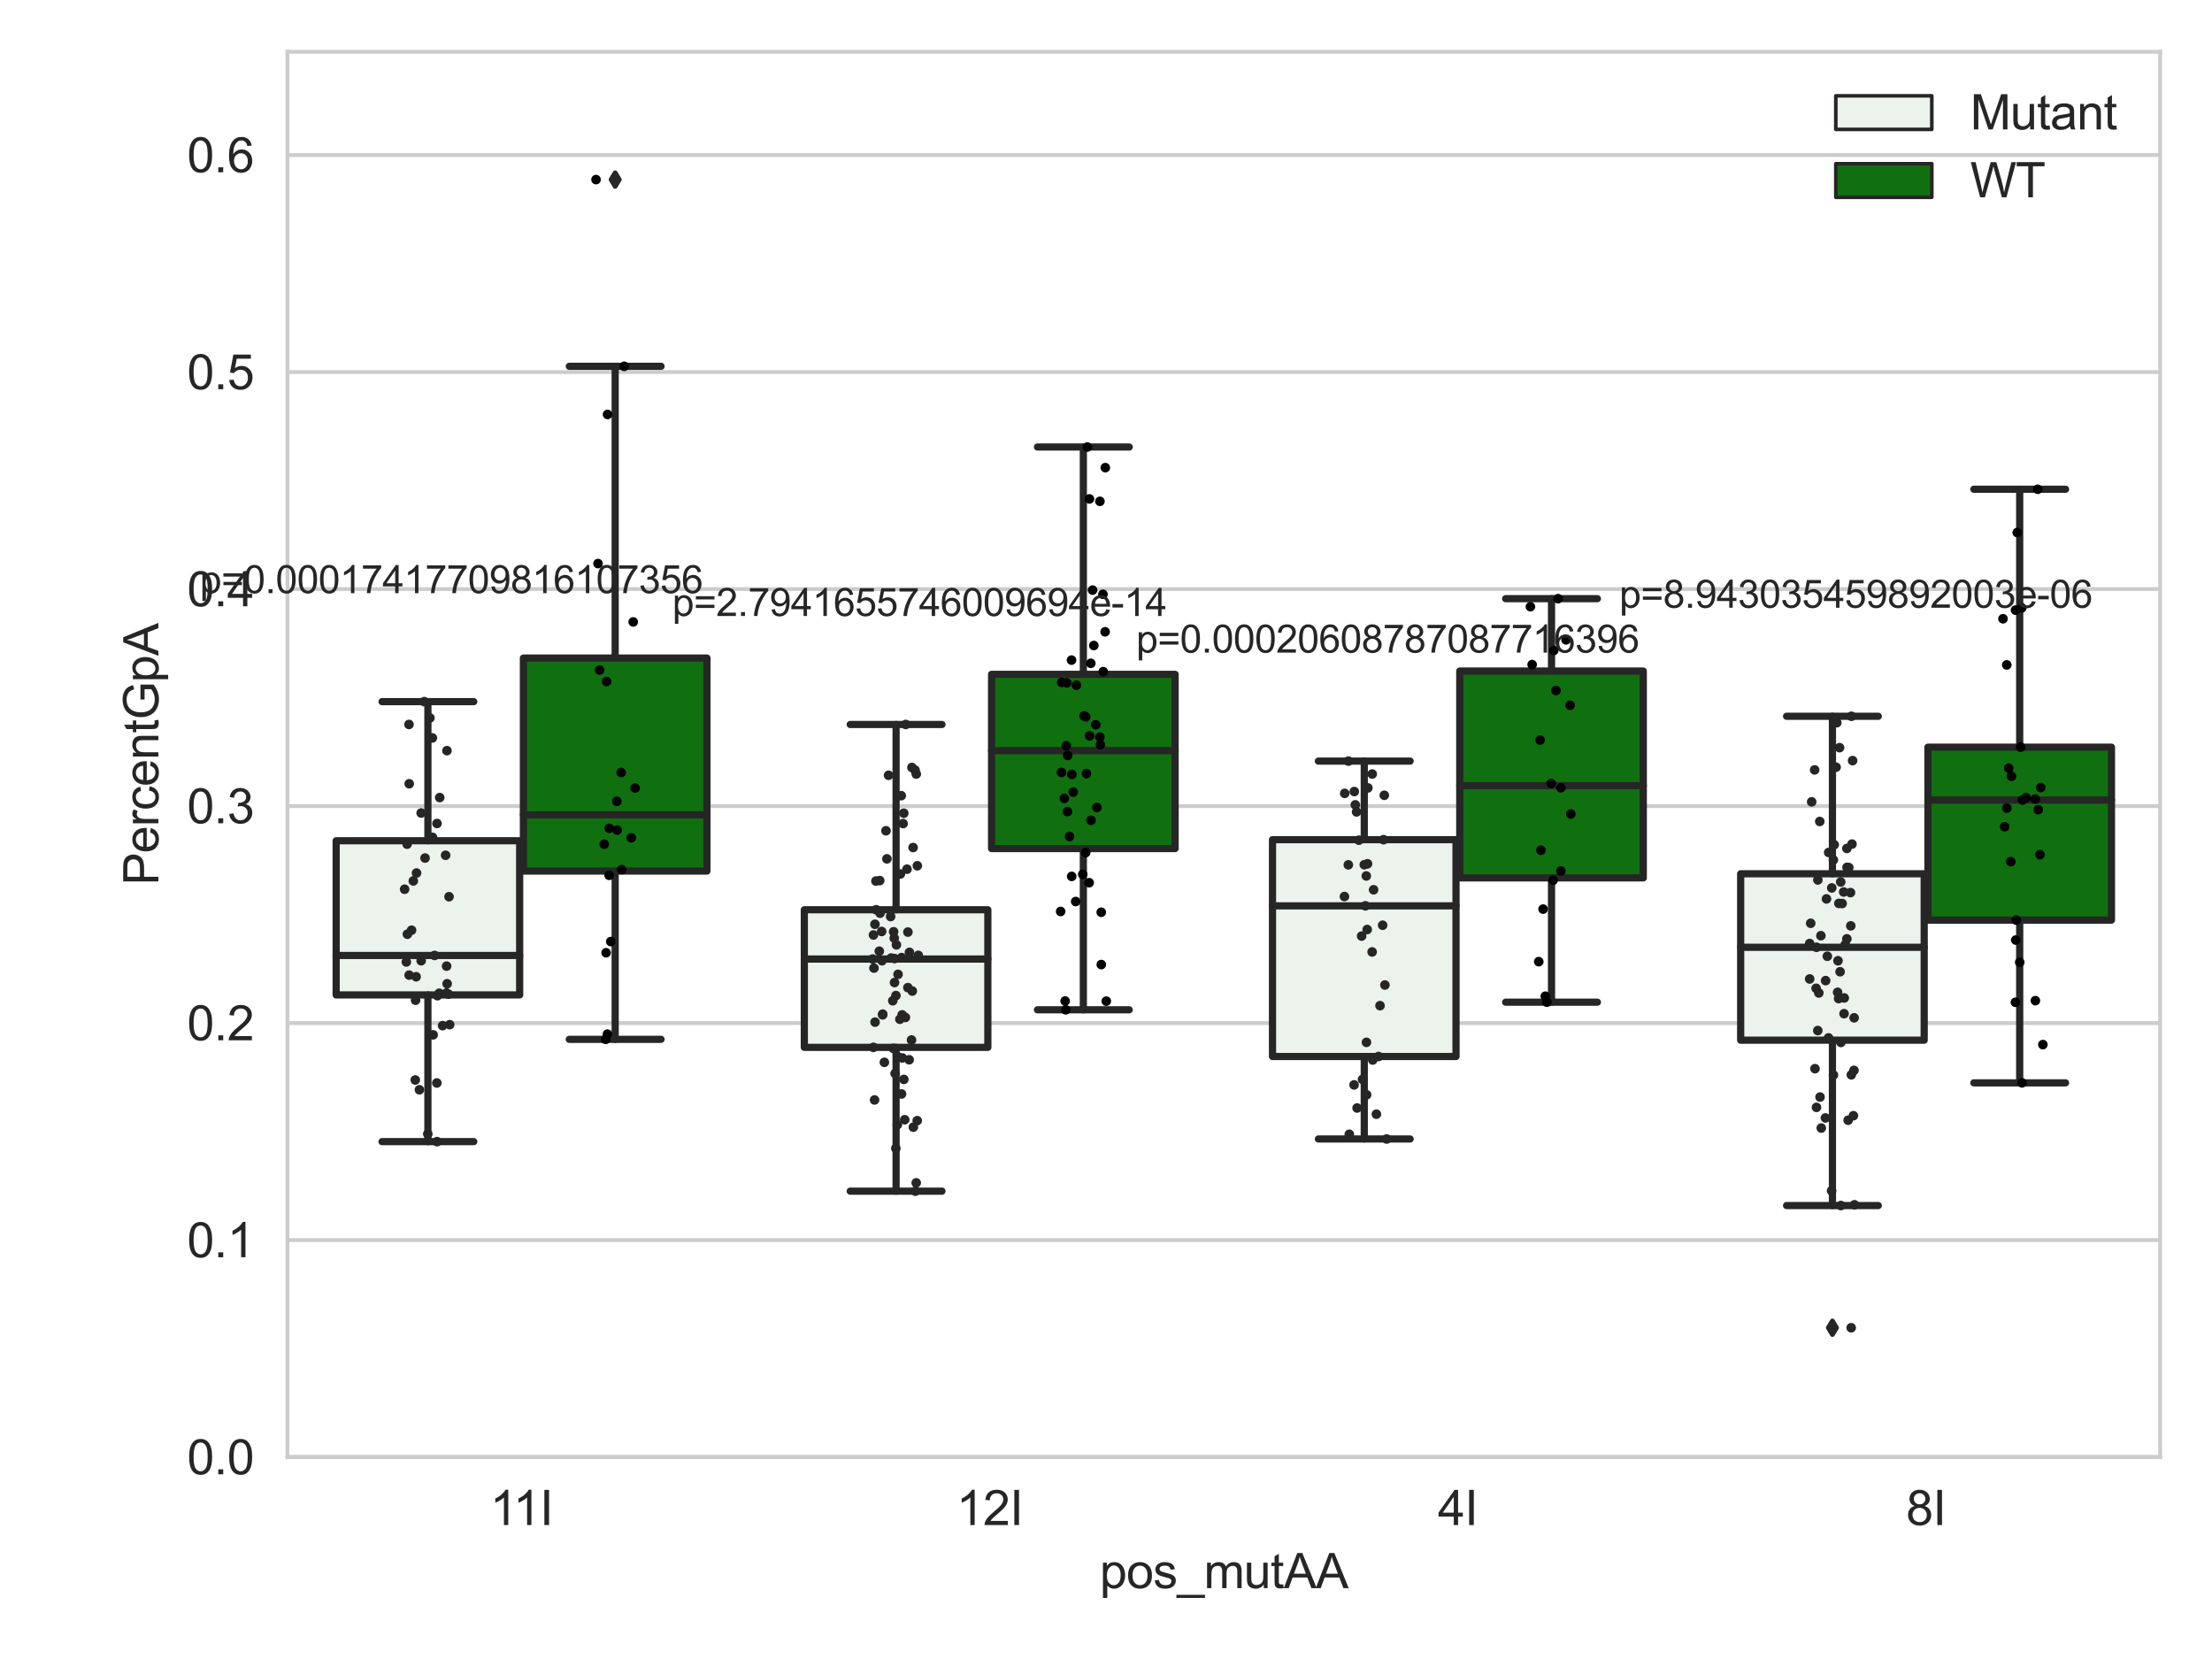 <?xml version="1.0" encoding="utf-8" standalone="no"?>
<!DOCTYPE svg PUBLIC "-//W3C//DTD SVG 1.1//EN"
  "http://www.w3.org/Graphics/SVG/1.1/DTD/svg11.dtd">
<svg xmlns:xlink="http://www.w3.org/1999/xlink" width="460.8pt" height="345.6pt" viewBox="0 0 460.8 345.6" xmlns="http://www.w3.org/2000/svg" version="1.1">
 <defs>
  <style type="text/css">*{stroke-linejoin: round; stroke-linecap: butt}</style>
 </defs>
 <g id="figure_1">
  <g id="patch_1">
   <path d="M 0 345.6 
L 460.8 345.6 
L 460.8 0 
L 0 0 
z
" style="fill: #ffffff"/>
  </g>
  <g id="axes_1">
   <g id="patch_2">
    <path d="M 59.881 303.539 
L 450 303.539 
L 450 10.8 
L 59.881 10.8 
z
" style="fill: #ffffff"/>
   </g>
   <g id="matplotlib.axis_1">
    <g id="xtick_1">
     <g id="text_1">
      <!-- 11I -->
      <g style="fill: #262626" transform="translate(102.065 317.697)scale(0.1 -0.1)">
       <defs>
        <path id="ArialMT-31" d="M 2384 0 
L 1822 0 
L 1822 3584 
Q 1619 3391 1289 3197 
Q 959 3003 697 2906 
L 697 3450 
Q 1169 3672 1522 3987 
Q 1875 4303 2022 4600 
L 2384 4600 
L 2384 0 
z
" transform="scale(0.016)"/>
        <path id="ArialMT-49" d="M 597 0 
L 597 4581 
L 1203 4581 
L 1203 0 
L 597 0 
z
" transform="scale(0.016)"/>
       </defs>
       <use xlink:href="#ArialMT-31"/>
       <use xlink:href="#ArialMT-31" x="48.24"/>
       <use xlink:href="#ArialMT-49" x="103.855"/>
      </g>
     </g>
    </g>
    <g id="xtick_2">
     <g id="text_2">
      <!-- 12I -->
      <g style="fill: #262626" transform="translate(199.226 317.697)scale(0.1 -0.1)">
       <defs>
        <path id="ArialMT-32" d="M 3222 541 
L 3222 0 
L 194 0 
Q 188 203 259 391 
Q 375 700 629 1000 
Q 884 1300 1366 1694 
Q 2113 2306 2375 2664 
Q 2638 3022 2638 3341 
Q 2638 3675 2398 3904 
Q 2159 4134 1775 4134 
Q 1369 4134 1125 3890 
Q 881 3647 878 3216 
L 300 3275 
Q 359 3922 746 4261 
Q 1134 4600 1788 4600 
Q 2447 4600 2831 4234 
Q 3216 3869 3216 3328 
Q 3216 3053 3103 2787 
Q 2991 2522 2730 2228 
Q 2469 1934 1863 1422 
Q 1356 997 1212 845 
Q 1069 694 975 541 
L 3222 541 
z
" transform="scale(0.016)"/>
       </defs>
       <use xlink:href="#ArialMT-31"/>
       <use xlink:href="#ArialMT-32" x="55.615"/>
       <use xlink:href="#ArialMT-49" x="111.23"/>
      </g>
     </g>
    </g>
    <g id="xtick_3">
     <g id="text_3">
      <!-- 4I -->
      <g style="fill: #262626" transform="translate(299.536 317.697)scale(0.1 -0.1)">
       <defs>
        <path id="ArialMT-34" d="M 2069 0 
L 2069 1097 
L 81 1097 
L 81 1613 
L 2172 4581 
L 2631 4581 
L 2631 1613 
L 3250 1613 
L 3250 1097 
L 2631 1097 
L 2631 0 
L 2069 0 
z
M 2069 1613 
L 2069 3678 
L 634 1613 
L 2069 1613 
z
" transform="scale(0.016)"/>
       </defs>
       <use xlink:href="#ArialMT-34"/>
       <use xlink:href="#ArialMT-49" x="55.615"/>
      </g>
     </g>
    </g>
    <g id="xtick_4">
     <g id="text_4">
      <!-- 8I -->
      <g style="fill: #262626" transform="translate(397.066 317.697)scale(0.1 -0.1)">
       <defs>
        <path id="ArialMT-38" d="M 1131 2484 
Q 781 2613 612 2850 
Q 444 3088 444 3419 
Q 444 3919 803 4259 
Q 1163 4600 1759 4600 
Q 2359 4600 2725 4251 
Q 3091 3903 3091 3403 
Q 3091 3084 2923 2848 
Q 2756 2613 2416 2484 
Q 2838 2347 3058 2040 
Q 3278 1734 3278 1309 
Q 3278 722 2862 322 
Q 2447 -78 1769 -78 
Q 1091 -78 675 323 
Q 259 725 259 1325 
Q 259 1772 486 2073 
Q 713 2375 1131 2484 
z
M 1019 3438 
Q 1019 3113 1228 2906 
Q 1438 2700 1772 2700 
Q 2097 2700 2305 2904 
Q 2513 3109 2513 3406 
Q 2513 3716 2298 3927 
Q 2084 4138 1766 4138 
Q 1444 4138 1231 3931 
Q 1019 3725 1019 3438 
z
M 838 1322 
Q 838 1081 952 856 
Q 1066 631 1291 507 
Q 1516 384 1775 384 
Q 2178 384 2440 643 
Q 2703 903 2703 1303 
Q 2703 1709 2433 1975 
Q 2163 2241 1756 2241 
Q 1359 2241 1098 1978 
Q 838 1716 838 1322 
z
" transform="scale(0.016)"/>
       </defs>
       <use xlink:href="#ArialMT-38"/>
       <use xlink:href="#ArialMT-49" x="55.615"/>
      </g>
     </g>
    </g>
    <g id="text_5">
     <!-- pos_mutAA -->
     <g style="fill: #262626" transform="translate(229.095 330.842)scale(0.1 -0.1)">
      <defs>
       <path id="ArialMT-70" d="M 422 -1272 
L 422 3319 
L 934 3319 
L 934 2888 
Q 1116 3141 1344 3267 
Q 1572 3394 1897 3394 
Q 2322 3394 2647 3175 
Q 2972 2956 3137 2557 
Q 3303 2159 3303 1684 
Q 3303 1175 3120 767 
Q 2938 359 2589 142 
Q 2241 -75 1856 -75 
Q 1575 -75 1351 44 
Q 1128 163 984 344 
L 984 -1272 
L 422 -1272 
z
M 931 1641 
Q 931 1000 1190 694 
Q 1450 388 1819 388 
Q 2194 388 2461 705 
Q 2728 1022 2728 1688 
Q 2728 2322 2467 2637 
Q 2206 2953 1844 2953 
Q 1484 2953 1207 2617 
Q 931 2281 931 1641 
z
" transform="scale(0.016)"/>
       <path id="ArialMT-6f" d="M 213 1659 
Q 213 2581 725 3025 
Q 1153 3394 1769 3394 
Q 2453 3394 2887 2945 
Q 3322 2497 3322 1706 
Q 3322 1066 3130 698 
Q 2938 331 2570 128 
Q 2203 -75 1769 -75 
Q 1072 -75 642 372 
Q 213 819 213 1659 
z
M 791 1659 
Q 791 1022 1069 705 
Q 1347 388 1769 388 
Q 2188 388 2466 706 
Q 2744 1025 2744 1678 
Q 2744 2294 2464 2611 
Q 2184 2928 1769 2928 
Q 1347 2928 1069 2612 
Q 791 2297 791 1659 
z
" transform="scale(0.016)"/>
       <path id="ArialMT-73" d="M 197 991 
L 753 1078 
Q 800 744 1014 566 
Q 1228 388 1613 388 
Q 2000 388 2187 545 
Q 2375 703 2375 916 
Q 2375 1106 2209 1216 
Q 2094 1291 1634 1406 
Q 1016 1563 777 1677 
Q 538 1791 414 1992 
Q 291 2194 291 2438 
Q 291 2659 392 2848 
Q 494 3038 669 3163 
Q 800 3259 1026 3326 
Q 1253 3394 1513 3394 
Q 1903 3394 2198 3281 
Q 2494 3169 2634 2976 
Q 2775 2784 2828 2463 
L 2278 2388 
Q 2241 2644 2061 2787 
Q 1881 2931 1553 2931 
Q 1166 2931 1000 2803 
Q 834 2675 834 2503 
Q 834 2394 903 2306 
Q 972 2216 1119 2156 
Q 1203 2125 1616 2013 
Q 2213 1853 2448 1751 
Q 2684 1650 2818 1456 
Q 2953 1263 2953 975 
Q 2953 694 2789 445 
Q 2625 197 2315 61 
Q 2006 -75 1616 -75 
Q 969 -75 630 194 
Q 291 463 197 991 
z
" transform="scale(0.016)"/>
       <path id="ArialMT-5f" d="M -97 -1272 
L -97 -866 
L 3631 -866 
L 3631 -1272 
L -97 -1272 
z
" transform="scale(0.016)"/>
       <path id="ArialMT-6d" d="M 422 0 
L 422 3319 
L 925 3319 
L 925 2853 
Q 1081 3097 1340 3245 
Q 1600 3394 1931 3394 
Q 2300 3394 2536 3241 
Q 2772 3088 2869 2813 
Q 3263 3394 3894 3394 
Q 4388 3394 4653 3120 
Q 4919 2847 4919 2278 
L 4919 0 
L 4359 0 
L 4359 2091 
Q 4359 2428 4304 2576 
Q 4250 2725 4106 2815 
Q 3963 2906 3769 2906 
Q 3419 2906 3187 2673 
Q 2956 2441 2956 1928 
L 2956 0 
L 2394 0 
L 2394 2156 
Q 2394 2531 2256 2718 
Q 2119 2906 1806 2906 
Q 1569 2906 1367 2781 
Q 1166 2656 1075 2415 
Q 984 2175 984 1722 
L 984 0 
L 422 0 
z
" transform="scale(0.016)"/>
       <path id="ArialMT-75" d="M 2597 0 
L 2597 488 
Q 2209 -75 1544 -75 
Q 1250 -75 995 37 
Q 741 150 617 320 
Q 494 491 444 738 
Q 409 903 409 1263 
L 409 3319 
L 972 3319 
L 972 1478 
Q 972 1038 1006 884 
Q 1059 663 1231 536 
Q 1403 409 1656 409 
Q 1909 409 2131 539 
Q 2353 669 2445 892 
Q 2538 1116 2538 1541 
L 2538 3319 
L 3100 3319 
L 3100 0 
L 2597 0 
z
" transform="scale(0.016)"/>
       <path id="ArialMT-74" d="M 1650 503 
L 1731 6 
Q 1494 -44 1306 -44 
Q 1000 -44 831 53 
Q 663 150 594 308 
Q 525 466 525 972 
L 525 2881 
L 113 2881 
L 113 3319 
L 525 3319 
L 525 4141 
L 1084 4478 
L 1084 3319 
L 1650 3319 
L 1650 2881 
L 1084 2881 
L 1084 941 
Q 1084 700 1114 631 
Q 1144 563 1211 522 
Q 1278 481 1403 481 
Q 1497 481 1650 503 
z
" transform="scale(0.016)"/>
       <path id="ArialMT-41" d="M -9 0 
L 1750 4581 
L 2403 4581 
L 4278 0 
L 3588 0 
L 3053 1388 
L 1138 1388 
L 634 0 
L -9 0 
z
M 1313 1881 
L 2866 1881 
L 2388 3150 
Q 2169 3728 2063 4100 
Q 1975 3659 1816 3225 
L 1313 1881 
z
" transform="scale(0.016)"/>
      </defs>
      <use xlink:href="#ArialMT-70"/>
      <use xlink:href="#ArialMT-6f" x="55.615"/>
      <use xlink:href="#ArialMT-73" x="111.23"/>
      <use xlink:href="#ArialMT-5f" x="161.23"/>
      <use xlink:href="#ArialMT-6d" x="216.846"/>
      <use xlink:href="#ArialMT-75" x="300.146"/>
      <use xlink:href="#ArialMT-74" x="355.762"/>
      <use xlink:href="#ArialMT-41" x="383.545"/>
      <use xlink:href="#ArialMT-41" x="450.244"/>
     </g>
    </g>
   </g>
   <g id="matplotlib.axis_2">
    <g id="ytick_1">
     <g id="line2d_1">
      <path d="M 59.881 303.539 
L 450 303.539 
" clip-path="url(#pcc3c2559d3)" style="fill: none; stroke: #cccccc; stroke-width: 0.8; stroke-linecap: round"/>
     </g>
     <g id="text_6">
      <!-- 0.0 -->
      <g style="fill: #262626" transform="translate(38.981 307.118)scale(0.1 -0.1)">
       <defs>
        <path id="ArialMT-30" d="M 266 2259 
Q 266 3072 433 3567 
Q 600 4063 929 4331 
Q 1259 4600 1759 4600 
Q 2128 4600 2406 4451 
Q 2684 4303 2865 4023 
Q 3047 3744 3150 3342 
Q 3253 2941 3253 2259 
Q 3253 1453 3087 958 
Q 2922 463 2592 192 
Q 2263 -78 1759 -78 
Q 1097 -78 719 397 
Q 266 969 266 2259 
z
M 844 2259 
Q 844 1131 1108 757 
Q 1372 384 1759 384 
Q 2147 384 2411 759 
Q 2675 1134 2675 2259 
Q 2675 3391 2411 3762 
Q 2147 4134 1753 4134 
Q 1366 4134 1134 3806 
Q 844 3388 844 2259 
z
" transform="scale(0.016)"/>
        <path id="ArialMT-2e" d="M 581 0 
L 581 641 
L 1222 641 
L 1222 0 
L 581 0 
z
" transform="scale(0.016)"/>
       </defs>
       <use xlink:href="#ArialMT-30"/>
       <use xlink:href="#ArialMT-2e" x="55.615"/>
       <use xlink:href="#ArialMT-30" x="83.398"/>
      </g>
     </g>
    </g>
    <g id="ytick_2">
     <g id="line2d_2">
      <path d="M 59.881 258.333 
L 450 258.333 
" clip-path="url(#pcc3c2559d3)" style="fill: none; stroke: #cccccc; stroke-width: 0.8; stroke-linecap: round"/>
     </g>
     <g id="text_7">
      <!-- 0.1 -->
      <g style="fill: #262626" transform="translate(38.981 261.912)scale(0.1 -0.1)">
       <use xlink:href="#ArialMT-30"/>
       <use xlink:href="#ArialMT-2e" x="55.615"/>
       <use xlink:href="#ArialMT-31" x="83.398"/>
      </g>
     </g>
    </g>
    <g id="ytick_3">
     <g id="line2d_3">
      <path d="M 59.881 213.127 
L 450 213.127 
" clip-path="url(#pcc3c2559d3)" style="fill: none; stroke: #cccccc; stroke-width: 0.8; stroke-linecap: round"/>
     </g>
     <g id="text_8">
      <!-- 0.2 -->
      <g style="fill: #262626" transform="translate(38.981 216.706)scale(0.1 -0.1)">
       <use xlink:href="#ArialMT-30"/>
       <use xlink:href="#ArialMT-2e" x="55.615"/>
       <use xlink:href="#ArialMT-32" x="83.398"/>
      </g>
     </g>
    </g>
    <g id="ytick_4">
     <g id="line2d_4">
      <path d="M 59.881 167.921 
L 450 167.921 
" clip-path="url(#pcc3c2559d3)" style="fill: none; stroke: #cccccc; stroke-width: 0.8; stroke-linecap: round"/>
     </g>
     <g id="text_9">
      <!-- 0.3 -->
      <g style="fill: #262626" transform="translate(38.981 171.5)scale(0.1 -0.1)">
       <defs>
        <path id="ArialMT-33" d="M 269 1209 
L 831 1284 
Q 928 806 1161 595 
Q 1394 384 1728 384 
Q 2125 384 2398 659 
Q 2672 934 2672 1341 
Q 2672 1728 2419 1979 
Q 2166 2231 1775 2231 
Q 1616 2231 1378 2169 
L 1441 2663 
Q 1497 2656 1531 2656 
Q 1891 2656 2178 2843 
Q 2466 3031 2466 3422 
Q 2466 3731 2256 3934 
Q 2047 4138 1716 4138 
Q 1388 4138 1169 3931 
Q 950 3725 888 3313 
L 325 3413 
Q 428 3978 793 4289 
Q 1159 4600 1703 4600 
Q 2078 4600 2393 4439 
Q 2709 4278 2876 4000 
Q 3044 3722 3044 3409 
Q 3044 3113 2884 2869 
Q 2725 2625 2413 2481 
Q 2819 2388 3044 2092 
Q 3269 1797 3269 1353 
Q 3269 753 2831 336 
Q 2394 -81 1725 -81 
Q 1122 -81 723 278 
Q 325 638 269 1209 
z
" transform="scale(0.016)"/>
       </defs>
       <use xlink:href="#ArialMT-30"/>
       <use xlink:href="#ArialMT-2e" x="55.615"/>
       <use xlink:href="#ArialMT-33" x="83.398"/>
      </g>
     </g>
    </g>
    <g id="ytick_5">
     <g id="line2d_5">
      <path d="M 59.881 122.715 
L 450 122.715 
" clip-path="url(#pcc3c2559d3)" style="fill: none; stroke: #cccccc; stroke-width: 0.8; stroke-linecap: round"/>
     </g>
     <g id="text_10">
      <!-- 0.4 -->
      <g style="fill: #262626" transform="translate(38.981 126.294)scale(0.1 -0.1)">
       <use xlink:href="#ArialMT-30"/>
       <use xlink:href="#ArialMT-2e" x="55.615"/>
       <use xlink:href="#ArialMT-34" x="83.398"/>
      </g>
     </g>
    </g>
    <g id="ytick_6">
     <g id="line2d_6">
      <path d="M 59.881 77.509 
L 450 77.509 
" clip-path="url(#pcc3c2559d3)" style="fill: none; stroke: #cccccc; stroke-width: 0.8; stroke-linecap: round"/>
     </g>
     <g id="text_11">
      <!-- 0.5 -->
      <g style="fill: #262626" transform="translate(38.981 81.088)scale(0.1 -0.1)">
       <defs>
        <path id="ArialMT-35" d="M 266 1200 
L 856 1250 
Q 922 819 1161 601 
Q 1400 384 1738 384 
Q 2144 384 2425 690 
Q 2706 997 2706 1503 
Q 2706 1984 2436 2262 
Q 2166 2541 1728 2541 
Q 1456 2541 1237 2417 
Q 1019 2294 894 2097 
L 366 2166 
L 809 4519 
L 3088 4519 
L 3088 3981 
L 1259 3981 
L 1013 2750 
Q 1425 3038 1878 3038 
Q 2478 3038 2890 2622 
Q 3303 2206 3303 1553 
Q 3303 931 2941 478 
Q 2500 -78 1738 -78 
Q 1113 -78 717 272 
Q 322 622 266 1200 
z
" transform="scale(0.016)"/>
       </defs>
       <use xlink:href="#ArialMT-30"/>
       <use xlink:href="#ArialMT-2e" x="55.615"/>
       <use xlink:href="#ArialMT-35" x="83.398"/>
      </g>
     </g>
    </g>
    <g id="ytick_7">
     <g id="line2d_7">
      <path d="M 59.881 32.303 
L 450 32.303 
" clip-path="url(#pcc3c2559d3)" style="fill: none; stroke: #cccccc; stroke-width: 0.8; stroke-linecap: round"/>
     </g>
     <g id="text_12">
      <!-- 0.6 -->
      <g style="fill: #262626" transform="translate(38.981 35.882)scale(0.1 -0.1)">
       <defs>
        <path id="ArialMT-36" d="M 3184 3459 
L 2625 3416 
Q 2550 3747 2413 3897 
Q 2184 4138 1850 4138 
Q 1581 4138 1378 3988 
Q 1113 3794 959 3422 
Q 806 3050 800 2363 
Q 1003 2672 1297 2822 
Q 1591 2972 1913 2972 
Q 2475 2972 2870 2558 
Q 3266 2144 3266 1488 
Q 3266 1056 3080 686 
Q 2894 316 2569 119 
Q 2244 -78 1831 -78 
Q 1128 -78 684 439 
Q 241 956 241 2144 
Q 241 3472 731 4075 
Q 1159 4600 1884 4600 
Q 2425 4600 2770 4297 
Q 3116 3994 3184 3459 
z
M 888 1484 
Q 888 1194 1011 928 
Q 1134 663 1356 523 
Q 1578 384 1822 384 
Q 2178 384 2434 671 
Q 2691 959 2691 1453 
Q 2691 1928 2437 2201 
Q 2184 2475 1800 2475 
Q 1419 2475 1153 2201 
Q 888 1928 888 1484 
z
" transform="scale(0.016)"/>
       </defs>
       <use xlink:href="#ArialMT-30"/>
       <use xlink:href="#ArialMT-2e" x="55.615"/>
       <use xlink:href="#ArialMT-36" x="83.398"/>
      </g>
     </g>
    </g>
    <g id="text_13">
     <!-- PercentGpA -->
     <g style="fill: #262626" transform="translate(32.994 184.405)rotate(-90)scale(0.1 -0.1)">
      <defs>
       <path id="ArialMT-50" d="M 494 0 
L 494 4581 
L 2222 4581 
Q 2678 4581 2919 4538 
Q 3256 4481 3484 4323 
Q 3713 4166 3852 3881 
Q 3991 3597 3991 3256 
Q 3991 2672 3619 2267 
Q 3247 1863 2275 1863 
L 1100 1863 
L 1100 0 
L 494 0 
z
M 1100 2403 
L 2284 2403 
Q 2872 2403 3119 2622 
Q 3366 2841 3366 3238 
Q 3366 3525 3220 3729 
Q 3075 3934 2838 4000 
Q 2684 4041 2272 4041 
L 1100 4041 
L 1100 2403 
z
" transform="scale(0.016)"/>
       <path id="ArialMT-65" d="M 2694 1069 
L 3275 997 
Q 3138 488 2766 206 
Q 2394 -75 1816 -75 
Q 1088 -75 661 373 
Q 234 822 234 1631 
Q 234 2469 665 2931 
Q 1097 3394 1784 3394 
Q 2450 3394 2872 2941 
Q 3294 2488 3294 1666 
Q 3294 1616 3291 1516 
L 816 1516 
Q 847 969 1125 678 
Q 1403 388 1819 388 
Q 2128 388 2347 550 
Q 2566 713 2694 1069 
z
M 847 1978 
L 2700 1978 
Q 2663 2397 2488 2606 
Q 2219 2931 1791 2931 
Q 1403 2931 1139 2672 
Q 875 2413 847 1978 
z
" transform="scale(0.016)"/>
       <path id="ArialMT-72" d="M 416 0 
L 416 3319 
L 922 3319 
L 922 2816 
Q 1116 3169 1280 3281 
Q 1444 3394 1641 3394 
Q 1925 3394 2219 3213 
L 2025 2691 
Q 1819 2813 1613 2813 
Q 1428 2813 1281 2702 
Q 1134 2591 1072 2394 
Q 978 2094 978 1738 
L 978 0 
L 416 0 
z
" transform="scale(0.016)"/>
       <path id="ArialMT-63" d="M 2588 1216 
L 3141 1144 
Q 3050 572 2676 248 
Q 2303 -75 1759 -75 
Q 1078 -75 664 370 
Q 250 816 250 1647 
Q 250 2184 428 2587 
Q 606 2991 970 3192 
Q 1334 3394 1763 3394 
Q 2303 3394 2647 3120 
Q 2991 2847 3088 2344 
L 2541 2259 
Q 2463 2594 2264 2762 
Q 2066 2931 1784 2931 
Q 1359 2931 1093 2626 
Q 828 2322 828 1663 
Q 828 994 1084 691 
Q 1341 388 1753 388 
Q 2084 388 2306 591 
Q 2528 794 2588 1216 
z
" transform="scale(0.016)"/>
       <path id="ArialMT-6e" d="M 422 0 
L 422 3319 
L 928 3319 
L 928 2847 
Q 1294 3394 1984 3394 
Q 2284 3394 2536 3286 
Q 2788 3178 2913 3003 
Q 3038 2828 3088 2588 
Q 3119 2431 3119 2041 
L 3119 0 
L 2556 0 
L 2556 2019 
Q 2556 2363 2490 2533 
Q 2425 2703 2258 2804 
Q 2091 2906 1866 2906 
Q 1506 2906 1245 2678 
Q 984 2450 984 1813 
L 984 0 
L 422 0 
z
" transform="scale(0.016)"/>
       <path id="ArialMT-47" d="M 2638 1797 
L 2638 2334 
L 4578 2338 
L 4578 638 
Q 4131 281 3656 101 
Q 3181 -78 2681 -78 
Q 2006 -78 1454 211 
Q 903 500 622 1047 
Q 341 1594 341 2269 
Q 341 2938 620 3517 
Q 900 4097 1425 4378 
Q 1950 4659 2634 4659 
Q 3131 4659 3532 4498 
Q 3934 4338 4162 4050 
Q 4391 3763 4509 3300 
L 3963 3150 
Q 3859 3500 3706 3700 
Q 3553 3900 3268 4020 
Q 2984 4141 2638 4141 
Q 2222 4141 1919 4014 
Q 1616 3888 1430 3681 
Q 1244 3475 1141 3228 
Q 966 2803 966 2306 
Q 966 1694 1177 1281 
Q 1388 869 1791 669 
Q 2194 469 2647 469 
Q 3041 469 3416 620 
Q 3791 772 3984 944 
L 3984 1797 
L 2638 1797 
z
" transform="scale(0.016)"/>
      </defs>
      <use xlink:href="#ArialMT-50"/>
      <use xlink:href="#ArialMT-65" x="66.699"/>
      <use xlink:href="#ArialMT-72" x="122.314"/>
      <use xlink:href="#ArialMT-63" x="155.615"/>
      <use xlink:href="#ArialMT-65" x="205.615"/>
      <use xlink:href="#ArialMT-6e" x="261.23"/>
      <use xlink:href="#ArialMT-74" x="316.846"/>
      <use xlink:href="#ArialMT-47" x="344.629"/>
      <use xlink:href="#ArialMT-70" x="422.412"/>
      <use xlink:href="#ArialMT-41" x="478.027"/>
     </g>
    </g>
   </g>
   <g id="patch_3">
    <path d="M 70.024 207.261 
L 108.256 207.261 
L 108.256 175.142 
L 70.024 175.142 
L 70.024 207.261 
z
" clip-path="url(#pcc3c2559d3)" style="fill: #ecf2ec; stroke: #262626; stroke-width: 1.5; stroke-linejoin: miter"/>
   </g>
   <g id="patch_4">
    <path d="M 109.036 181.46 
L 147.268 181.46 
L 147.268 137.084 
L 109.036 137.084 
L 109.036 181.46 
z
" clip-path="url(#pcc3c2559d3)" style="fill: #107010; stroke: #262626; stroke-width: 1.5; stroke-linejoin: miter"/>
   </g>
   <g id="patch_5">
    <path d="M 167.554 218.184 
L 205.786 218.184 
L 205.786 189.518 
L 167.554 189.518 
L 167.554 218.184 
z
" clip-path="url(#pcc3c2559d3)" style="fill: #ecf2ec; stroke: #262626; stroke-width: 1.5; stroke-linejoin: miter"/>
   </g>
   <g id="patch_6">
    <path d="M 206.566 176.776 
L 244.798 176.776 
L 244.798 140.475 
L 206.566 140.475 
L 206.566 176.776 
z
" clip-path="url(#pcc3c2559d3)" style="fill: #107010; stroke: #262626; stroke-width: 1.5; stroke-linejoin: miter"/>
   </g>
   <g id="patch_7">
    <path d="M 265.084 220.089 
L 303.315 220.089 
L 303.315 174.922 
L 265.084 174.922 
L 265.084 220.089 
z
" clip-path="url(#pcc3c2559d3)" style="fill: #ecf2ec; stroke: #262626; stroke-width: 1.5; stroke-linejoin: miter"/>
   </g>
   <g id="patch_8">
    <path d="M 304.096 182.884 
L 342.327 182.884 
L 342.327 139.794 
L 304.096 139.794 
L 304.096 182.884 
z
" clip-path="url(#pcc3c2559d3)" style="fill: #107010; stroke: #262626; stroke-width: 1.5; stroke-linejoin: miter"/>
   </g>
   <g id="patch_9">
    <path d="M 362.613 216.69 
L 400.845 216.69 
L 400.845 182.019 
L 362.613 182.019 
L 362.613 216.69 
z
" clip-path="url(#pcc3c2559d3)" style="fill: #ecf2ec; stroke: #262626; stroke-width: 1.5; stroke-linejoin: miter"/>
   </g>
   <g id="patch_10">
    <path d="M 401.625 191.676 
L 439.857 191.676 
L 439.857 155.653 
L 401.625 155.653 
L 401.625 191.676 
z
" clip-path="url(#pcc3c2559d3)" style="fill: #107010; stroke: #262626; stroke-width: 1.5; stroke-linejoin: miter"/>
   </g>
   <g id="patch_11">
    <path d="M 108.646 303.539 
L 108.646 303.539 
L 108.646 303.539 
L 108.646 303.539 
z
" clip-path="url(#pcc3c2559d3)" style="fill: #ecf2ec; stroke: #262626; stroke-width: 0.75; stroke-linejoin: miter"/>
   </g>
   <g id="patch_12">
    <path d="M 108.646 303.539 
L 108.646 303.539 
L 108.646 303.539 
L 108.646 303.539 
z
" clip-path="url(#pcc3c2559d3)" style="fill: #107010; stroke: #262626; stroke-width: 0.75; stroke-linejoin: miter"/>
   </g>
   <g id="PathCollection_1"/>
   <g id="PathCollection_2"/>
   <g id="line2d_8">
    <path d="M 89.14 207.261 
L 89.14 237.823 
" clip-path="url(#pcc3c2559d3)" style="fill: none; stroke: #262626; stroke-width: 1.5; stroke-linecap: round"/>
   </g>
   <g id="line2d_9">
    <path d="M 89.14 175.142 
L 89.14 146.167 
" clip-path="url(#pcc3c2559d3)" style="fill: none; stroke: #262626; stroke-width: 1.5; stroke-linecap: round"/>
   </g>
   <g id="line2d_10">
    <path d="M 79.582 237.823 
L 98.698 237.823 
" clip-path="url(#pcc3c2559d3)" style="fill: none; stroke: #262626; stroke-width: 1.5; stroke-linecap: round"/>
   </g>
   <g id="line2d_11">
    <path d="M 79.582 146.167 
L 98.698 146.167 
" clip-path="url(#pcc3c2559d3)" style="fill: none; stroke: #262626; stroke-width: 1.5; stroke-linecap: round"/>
   </g>
   <g id="line2d_12"/>
   <g id="line2d_13">
    <path d="M 128.152 181.46 
L 128.152 216.511 
" clip-path="url(#pcc3c2559d3)" style="fill: none; stroke: #262626; stroke-width: 1.5; stroke-linecap: round"/>
   </g>
   <g id="line2d_14">
    <path d="M 128.152 137.084 
L 128.152 76.308 
" clip-path="url(#pcc3c2559d3)" style="fill: none; stroke: #262626; stroke-width: 1.5; stroke-linecap: round"/>
   </g>
   <g id="line2d_15">
    <path d="M 118.594 216.511 
L 137.71 216.511 
" clip-path="url(#pcc3c2559d3)" style="fill: none; stroke: #262626; stroke-width: 1.5; stroke-linecap: round"/>
   </g>
   <g id="line2d_16">
    <path d="M 118.594 76.308 
L 137.71 76.308 
" clip-path="url(#pcc3c2559d3)" style="fill: none; stroke: #262626; stroke-width: 1.5; stroke-linecap: round"/>
   </g>
   <g id="line2d_17">
    <defs>
     <path id="mc012e401f6" d="M -0 1.414 
L 0.849 0 
L 0 -1.414 
L -0.849 -0 
z
" style="stroke: #262626; stroke-linejoin: miter"/>
    </defs>
    <g clip-path="url(#pcc3c2559d3)">
     <use xlink:href="#mc012e401f6" x="128.152" y="37.413" style="fill: #262626; stroke: #262626; stroke-linejoin: miter"/>
    </g>
   </g>
   <g id="line2d_18">
    <path d="M 186.67 218.184 
L 186.67 248.139 
" clip-path="url(#pcc3c2559d3)" style="fill: none; stroke: #262626; stroke-width: 1.5; stroke-linecap: round"/>
   </g>
   <g id="line2d_19">
    <path d="M 186.67 189.518 
L 186.67 150.923 
" clip-path="url(#pcc3c2559d3)" style="fill: none; stroke: #262626; stroke-width: 1.5; stroke-linecap: round"/>
   </g>
   <g id="line2d_20">
    <path d="M 177.112 248.139 
L 196.228 248.139 
" clip-path="url(#pcc3c2559d3)" style="fill: none; stroke: #262626; stroke-width: 1.5; stroke-linecap: round"/>
   </g>
   <g id="line2d_21">
    <path d="M 177.112 150.923 
L 196.228 150.923 
" clip-path="url(#pcc3c2559d3)" style="fill: none; stroke: #262626; stroke-width: 1.5; stroke-linecap: round"/>
   </g>
   <g id="line2d_22"/>
   <g id="line2d_23">
    <path d="M 225.682 176.776 
L 225.682 210.363 
" clip-path="url(#pcc3c2559d3)" style="fill: none; stroke: #262626; stroke-width: 1.5; stroke-linecap: round"/>
   </g>
   <g id="line2d_24">
    <path d="M 225.682 140.475 
L 225.682 93.121 
" clip-path="url(#pcc3c2559d3)" style="fill: none; stroke: #262626; stroke-width: 1.5; stroke-linecap: round"/>
   </g>
   <g id="line2d_25">
    <path d="M 216.124 210.363 
L 235.24 210.363 
" clip-path="url(#pcc3c2559d3)" style="fill: none; stroke: #262626; stroke-width: 1.5; stroke-linecap: round"/>
   </g>
   <g id="line2d_26">
    <path d="M 216.124 93.121 
L 235.24 93.121 
" clip-path="url(#pcc3c2559d3)" style="fill: none; stroke: #262626; stroke-width: 1.5; stroke-linecap: round"/>
   </g>
   <g id="line2d_27"/>
   <g id="line2d_28">
    <path d="M 284.2 220.089 
L 284.2 237.274 
" clip-path="url(#pcc3c2559d3)" style="fill: none; stroke: #262626; stroke-width: 1.5; stroke-linecap: round"/>
   </g>
   <g id="line2d_29">
    <path d="M 284.2 174.922 
L 284.2 158.552 
" clip-path="url(#pcc3c2559d3)" style="fill: none; stroke: #262626; stroke-width: 1.5; stroke-linecap: round"/>
   </g>
   <g id="line2d_30">
    <path d="M 274.642 237.274 
L 293.757 237.274 
" clip-path="url(#pcc3c2559d3)" style="fill: none; stroke: #262626; stroke-width: 1.5; stroke-linecap: round"/>
   </g>
   <g id="line2d_31">
    <path d="M 274.642 158.552 
L 293.757 158.552 
" clip-path="url(#pcc3c2559d3)" style="fill: none; stroke: #262626; stroke-width: 1.5; stroke-linecap: round"/>
   </g>
   <g id="line2d_32"/>
   <g id="line2d_33">
    <path d="M 323.211 182.884 
L 323.211 208.774 
" clip-path="url(#pcc3c2559d3)" style="fill: none; stroke: #262626; stroke-width: 1.5; stroke-linecap: round"/>
   </g>
   <g id="line2d_34">
    <path d="M 323.211 139.794 
L 323.211 124.714 
" clip-path="url(#pcc3c2559d3)" style="fill: none; stroke: #262626; stroke-width: 1.5; stroke-linecap: round"/>
   </g>
   <g id="line2d_35">
    <path d="M 313.653 208.774 
L 332.769 208.774 
" clip-path="url(#pcc3c2559d3)" style="fill: none; stroke: #262626; stroke-width: 1.5; stroke-linecap: round"/>
   </g>
   <g id="line2d_36">
    <path d="M 313.653 124.714 
L 332.769 124.714 
" clip-path="url(#pcc3c2559d3)" style="fill: none; stroke: #262626; stroke-width: 1.5; stroke-linecap: round"/>
   </g>
   <g id="line2d_37"/>
   <g id="line2d_38">
    <path d="M 381.729 216.69 
L 381.729 251.138 
" clip-path="url(#pcc3c2559d3)" style="fill: none; stroke: #262626; stroke-width: 1.5; stroke-linecap: round"/>
   </g>
   <g id="line2d_39">
    <path d="M 381.729 182.019 
L 381.729 149.212 
" clip-path="url(#pcc3c2559d3)" style="fill: none; stroke: #262626; stroke-width: 1.5; stroke-linecap: round"/>
   </g>
   <g id="line2d_40">
    <path d="M 372.171 251.138 
L 391.287 251.138 
" clip-path="url(#pcc3c2559d3)" style="fill: none; stroke: #262626; stroke-width: 1.5; stroke-linecap: round"/>
   </g>
   <g id="line2d_41">
    <path d="M 372.171 149.212 
L 391.287 149.212 
" clip-path="url(#pcc3c2559d3)" style="fill: none; stroke: #262626; stroke-width: 1.5; stroke-linecap: round"/>
   </g>
   <g id="line2d_42">
    <g clip-path="url(#pcc3c2559d3)">
     <use xlink:href="#mc012e401f6" x="381.729" y="276.592" style="fill: #262626; stroke: #262626; stroke-linejoin: miter"/>
    </g>
   </g>
   <g id="line2d_43">
    <path d="M 420.741 191.676 
L 420.741 225.578 
" clip-path="url(#pcc3c2559d3)" style="fill: none; stroke: #262626; stroke-width: 1.5; stroke-linecap: round"/>
   </g>
   <g id="line2d_44">
    <path d="M 420.741 155.653 
L 420.741 101.921 
" clip-path="url(#pcc3c2559d3)" style="fill: none; stroke: #262626; stroke-width: 1.5; stroke-linecap: round"/>
   </g>
   <g id="line2d_45">
    <path d="M 411.183 225.578 
L 430.299 225.578 
" clip-path="url(#pcc3c2559d3)" style="fill: none; stroke: #262626; stroke-width: 1.5; stroke-linecap: round"/>
   </g>
   <g id="line2d_46">
    <path d="M 411.183 101.921 
L 430.299 101.921 
" clip-path="url(#pcc3c2559d3)" style="fill: none; stroke: #262626; stroke-width: 1.5; stroke-linecap: round"/>
   </g>
   <g id="line2d_47"/>
   <g id="line2d_48">
    <path d="M 70.024 199.038 
L 108.256 199.038 
" clip-path="url(#pcc3c2559d3)" style="fill: none; stroke: #262626; stroke-width: 1.5; stroke-linecap: round"/>
   </g>
   <g id="line2d_49">
    <path d="M 109.036 169.74 
L 147.268 169.74 
" clip-path="url(#pcc3c2559d3)" style="fill: none; stroke: #262626; stroke-width: 1.5; stroke-linecap: round"/>
   </g>
   <g id="line2d_50">
    <path d="M 167.554 199.785 
L 205.786 199.785 
" clip-path="url(#pcc3c2559d3)" style="fill: none; stroke: #262626; stroke-width: 1.5; stroke-linecap: round"/>
   </g>
   <g id="line2d_51">
    <path d="M 206.566 156.372 
L 244.798 156.372 
" clip-path="url(#pcc3c2559d3)" style="fill: none; stroke: #262626; stroke-width: 1.5; stroke-linecap: round"/>
   </g>
   <g id="line2d_52">
    <path d="M 265.084 188.702 
L 303.315 188.702 
" clip-path="url(#pcc3c2559d3)" style="fill: none; stroke: #262626; stroke-width: 1.5; stroke-linecap: round"/>
   </g>
   <g id="line2d_53">
    <path d="M 304.096 163.653 
L 342.327 163.653 
" clip-path="url(#pcc3c2559d3)" style="fill: none; stroke: #262626; stroke-width: 1.5; stroke-linecap: round"/>
   </g>
   <g id="line2d_54">
    <path d="M 362.613 197.339 
L 400.845 197.339 
" clip-path="url(#pcc3c2559d3)" style="fill: none; stroke: #262626; stroke-width: 1.5; stroke-linecap: round"/>
   </g>
   <g id="line2d_55">
    <path d="M 401.625 166.659 
L 439.857 166.659 
" clip-path="url(#pcc3c2559d3)" style="fill: none; stroke: #262626; stroke-width: 1.5; stroke-linecap: round"/>
   </g>
   <g id="patch_13">
    <path d="M 59.881 303.539 
L 59.881 10.8 
" style="fill: none; stroke: #cccccc; stroke-width: 0.8; stroke-linejoin: miter; stroke-linecap: square"/>
   </g>
   <g id="patch_14">
    <path d="M 450 303.539 
L 450 10.8 
" style="fill: none; stroke: #cccccc; stroke-width: 0.8; stroke-linejoin: miter; stroke-linecap: square"/>
   </g>
   <g id="patch_15">
    <path d="M 59.881 303.539 
L 450 303.539 
" style="fill: none; stroke: #cccccc; stroke-width: 0.8; stroke-linejoin: miter; stroke-linecap: square"/>
   </g>
   <g id="patch_16">
    <path d="M 59.881 10.8 
L 450 10.8 
" style="fill: none; stroke: #cccccc; stroke-width: 0.8; stroke-linejoin: miter; stroke-linecap: square"/>
   </g>
   <g id="PathCollection_3">
    <defs>
     <path id="C0_0_fa0d31a1c9" d="M 0 1 
C 0.265 1 0.52 0.895 0.707 0.707 
C 0.895 0.52 1 0.265 1 -0 
C 1 -0.265 0.895 -0.52 0.707 -0.707 
C 0.52 -0.895 0.265 -1 0 -1 
C -0.265 -1 -0.52 -0.895 -0.707 -0.707 
C -0.895 -0.52 -1 -0.265 -1 0 
C -1 0.265 -0.895 0.52 -0.707 0.707 
C -0.52 0.895 -0.265 1 0 1 
z
"/>
    </defs>
    <g clip-path="url(#pcc3c2559d3)">
     <use xlink:href="#C0_0_fa0d31a1c9" x="87.737" y="200.138" style="fill: #262626"/>
    </g>
    <g clip-path="url(#pcc3c2559d3)">
     <use xlink:href="#C0_0_fa0d31a1c9" x="84.648" y="200.394" style="fill: #262626"/>
    </g>
    <g clip-path="url(#pcc3c2559d3)">
     <use xlink:href="#C0_0_fa0d31a1c9" x="91.003" y="225.603" style="fill: #262626"/>
    </g>
    <g clip-path="url(#pcc3c2559d3)">
     <use xlink:href="#C0_0_fa0d31a1c9" x="86.686" y="203.472" style="fill: #262626"/>
    </g>
    <g clip-path="url(#pcc3c2559d3)">
     <use xlink:href="#C0_0_fa0d31a1c9" x="84.81" y="175.851" style="fill: #262626"/>
    </g>
    <g clip-path="url(#pcc3c2559d3)">
     <use xlink:href="#C0_0_fa0d31a1c9" x="86.512" y="224.983" style="fill: #262626"/>
    </g>
    <g clip-path="url(#pcc3c2559d3)">
     <use xlink:href="#C0_0_fa0d31a1c9" x="88.392" y="146.167" style="fill: #262626"/>
    </g>
    <g clip-path="url(#pcc3c2559d3)">
     <use xlink:href="#C0_0_fa0d31a1c9" x="84.865" y="194.612" style="fill: #262626"/>
    </g>
    <g clip-path="url(#pcc3c2559d3)">
     <use xlink:href="#C0_0_fa0d31a1c9" x="92.197" y="213.662" style="fill: #262626"/>
    </g>
    <g clip-path="url(#pcc3c2559d3)">
     <use xlink:href="#C0_0_fa0d31a1c9" x="87.374" y="227.018" style="fill: #262626"/>
    </g>
    <g clip-path="url(#pcc3c2559d3)">
     <use xlink:href="#C0_0_fa0d31a1c9" x="89.562" y="149.559" style="fill: #262626"/>
    </g>
    <g clip-path="url(#pcc3c2559d3)">
     <use xlink:href="#C0_0_fa0d31a1c9" x="93.413" y="207.101" style="fill: #262626"/>
    </g>
    <g clip-path="url(#pcc3c2559d3)">
     <use xlink:href="#C0_0_fa0d31a1c9" x="92.997" y="206.862" style="fill: #262626"/>
    </g>
    <g clip-path="url(#pcc3c2559d3)">
     <use xlink:href="#C0_0_fa0d31a1c9" x="90.231" y="215.577" style="fill: #262626"/>
    </g>
    <g clip-path="url(#pcc3c2559d3)">
     <use xlink:href="#C0_0_fa0d31a1c9" x="91.497" y="206.916" style="fill: #262626"/>
    </g>
    <g clip-path="url(#pcc3c2559d3)">
     <use xlink:href="#C0_0_fa0d31a1c9" x="85.234" y="203.138" style="fill: #262626"/>
    </g>
    <g clip-path="url(#pcc3c2559d3)">
     <use xlink:href="#C0_0_fa0d31a1c9" x="84.288" y="185.246" style="fill: #262626"/>
    </g>
    <g clip-path="url(#pcc3c2559d3)">
     <use xlink:href="#C0_0_fa0d31a1c9" x="92.827" y="178.166" style="fill: #262626"/>
    </g>
    <g clip-path="url(#pcc3c2559d3)">
     <use xlink:href="#C0_0_fa0d31a1c9" x="91.045" y="237.823" style="fill: #262626"/>
    </g>
    <g clip-path="url(#pcc3c2559d3)">
     <use xlink:href="#C0_0_fa0d31a1c9" x="93.108" y="156.378" style="fill: #262626"/>
    </g>
    <g clip-path="url(#pcc3c2559d3)">
     <use xlink:href="#C0_0_fa0d31a1c9" x="93.147" y="204.93" style="fill: #262626"/>
    </g>
    <g clip-path="url(#pcc3c2559d3)">
     <use xlink:href="#C0_0_fa0d31a1c9" x="93.038" y="201.263" style="fill: #262626"/>
    </g>
    <g clip-path="url(#pcc3c2559d3)">
     <use xlink:href="#C0_0_fa0d31a1c9" x="89.118" y="236.216" style="fill: #262626"/>
    </g>
    <g clip-path="url(#pcc3c2559d3)">
     <use xlink:href="#C0_0_fa0d31a1c9" x="91.124" y="207.421" style="fill: #262626"/>
    </g>
    <g clip-path="url(#pcc3c2559d3)">
     <use xlink:href="#C0_0_fa0d31a1c9" x="93.68" y="213.458" style="fill: #262626"/>
    </g>
    <g clip-path="url(#pcc3c2559d3)">
     <use xlink:href="#C0_0_fa0d31a1c9" x="86.103" y="183.509" style="fill: #262626"/>
    </g>
    <g clip-path="url(#pcc3c2559d3)">
     <use xlink:href="#C0_0_fa0d31a1c9" x="86.572" y="208.362" style="fill: #262626"/>
    </g>
    <g clip-path="url(#pcc3c2559d3)">
     <use xlink:href="#C0_0_fa0d31a1c9" x="88.544" y="178.747" style="fill: #262626"/>
    </g>
    <g clip-path="url(#pcc3c2559d3)">
     <use xlink:href="#C0_0_fa0d31a1c9" x="91.604" y="166.152" style="fill: #262626"/>
    </g>
    <g clip-path="url(#pcc3c2559d3)">
     <use xlink:href="#C0_0_fa0d31a1c9" x="85.246" y="163.271" style="fill: #262626"/>
    </g>
    <g clip-path="url(#pcc3c2559d3)">
     <use xlink:href="#C0_0_fa0d31a1c9" x="85.202" y="150.919" style="fill: #262626"/>
    </g>
    <g clip-path="url(#pcc3c2559d3)">
     <use xlink:href="#C0_0_fa0d31a1c9" x="93.542" y="186.802" style="fill: #262626"/>
    </g>
    <g clip-path="url(#pcc3c2559d3)">
     <use xlink:href="#C0_0_fa0d31a1c9" x="90.535" y="199.038" style="fill: #262626"/>
    </g>
    <g clip-path="url(#pcc3c2559d3)">
     <use xlink:href="#C0_0_fa0d31a1c9" x="87.734" y="169.366" style="fill: #262626"/>
    </g>
    <g clip-path="url(#pcc3c2559d3)">
     <use xlink:href="#C0_0_fa0d31a1c9" x="90.105" y="174.432" style="fill: #262626"/>
    </g>
    <g clip-path="url(#pcc3c2559d3)">
     <use xlink:href="#C0_0_fa0d31a1c9" x="86.771" y="181.87" style="fill: #262626"/>
    </g>
    <g clip-path="url(#pcc3c2559d3)">
     <use xlink:href="#C0_0_fa0d31a1c9" x="85.733" y="193.782" style="fill: #262626"/>
    </g>
    <g clip-path="url(#pcc3c2559d3)">
     <use xlink:href="#C0_0_fa0d31a1c9" x="90.07" y="153.724" style="fill: #262626"/>
    </g>
    <g clip-path="url(#pcc3c2559d3)">
     <use xlink:href="#C0_0_fa0d31a1c9" x="91.038" y="171.55" style="fill: #262626"/>
    </g>
   </g>
   <g id="PathCollection_4">
    <defs>
     <path id="C1_0_13ea19eea1" d="M 0 1 
C 0.265 1 0.52 0.895 0.707 0.707 
C 0.895 0.52 1 0.265 1 -0 
C 1 -0.265 0.895 -0.52 0.707 -0.707 
C 0.52 -0.895 0.265 -1 0 -1 
C -0.265 -1 -0.52 -0.895 -0.707 -0.707 
C -0.895 -0.52 -1 -0.265 -1 0 
C -1 0.265 -0.895 0.52 -0.707 0.707 
C -0.52 0.895 -0.265 1 0 1 
z
"/>
    </defs>
    <g clip-path="url(#pcc3c2559d3)">
     <use xlink:href="#C1_0_13ea19eea1" x="126.36" y="141.973"/>
    </g>
    <g clip-path="url(#pcc3c2559d3)">
     <use xlink:href="#C1_0_13ea19eea1" x="124.165" y="37.413"/>
    </g>
    <g clip-path="url(#pcc3c2559d3)">
     <use xlink:href="#C1_0_13ea19eea1" x="129.402" y="160.927"/>
    </g>
    <g clip-path="url(#pcc3c2559d3)">
     <use xlink:href="#C1_0_13ea19eea1" x="126.259" y="198.476"/>
    </g>
    <g clip-path="url(#pcc3c2559d3)">
     <use xlink:href="#C1_0_13ea19eea1" x="126.543" y="215.426"/>
    </g>
    <g clip-path="url(#pcc3c2559d3)">
     <use xlink:href="#C1_0_13ea19eea1" x="126.562" y="86.337"/>
    </g>
    <g clip-path="url(#pcc3c2559d3)">
     <use xlink:href="#C1_0_13ea19eea1" x="128.5" y="166.929"/>
    </g>
    <g clip-path="url(#pcc3c2559d3)">
     <use xlink:href="#C1_0_13ea19eea1" x="130.034" y="76.308"/>
    </g>
    <g clip-path="url(#pcc3c2559d3)">
     <use xlink:href="#C1_0_13ea19eea1" x="125.881" y="175.871"/>
    </g>
    <g clip-path="url(#pcc3c2559d3)">
     <use xlink:href="#C1_0_13ea19eea1" x="126.936" y="172.552"/>
    </g>
    <g clip-path="url(#pcc3c2559d3)">
     <use xlink:href="#C1_0_13ea19eea1" x="124.916" y="139.592"/>
    </g>
    <g clip-path="url(#pcc3c2559d3)">
     <use xlink:href="#C1_0_13ea19eea1" x="126.172" y="216.511"/>
    </g>
    <g clip-path="url(#pcc3c2559d3)">
     <use xlink:href="#C1_0_13ea19eea1" x="131.506" y="174.528"/>
    </g>
    <g clip-path="url(#pcc3c2559d3)">
     <use xlink:href="#C1_0_13ea19eea1" x="127.233" y="196.151"/>
    </g>
    <g clip-path="url(#pcc3c2559d3)">
     <use xlink:href="#C1_0_13ea19eea1" x="132.307" y="164.17"/>
    </g>
    <g clip-path="url(#pcc3c2559d3)">
     <use xlink:href="#C1_0_13ea19eea1" x="126.897" y="182.347"/>
    </g>
    <g clip-path="url(#pcc3c2559d3)">
     <use xlink:href="#C1_0_13ea19eea1" x="124.576" y="117.407"/>
    </g>
    <g clip-path="url(#pcc3c2559d3)">
     <use xlink:href="#C1_0_13ea19eea1" x="129.502" y="181.164"/>
    </g>
    <g clip-path="url(#pcc3c2559d3)">
     <use xlink:href="#C1_0_13ea19eea1" x="131.913" y="129.558"/>
    </g>
    <g clip-path="url(#pcc3c2559d3)">
     <use xlink:href="#C1_0_13ea19eea1" x="128.578" y="172.93"/>
    </g>
   </g>
   <g id="PathCollection_5">
    <defs>
     <path id="C2_0_e64824e7a7" d="M 0 1 
C 0.265 1 0.52 0.895 0.707 0.707 
C 0.895 0.52 1 0.265 1 -0 
C 1 -0.265 0.895 -0.52 0.707 -0.707 
C 0.52 -0.895 0.265 -1 0 -1 
C -0.265 -1 -0.52 -0.895 -0.707 -0.707 
C -0.895 -0.52 -1 -0.265 -1 0 
C -1 0.265 -0.895 0.52 -0.707 0.707 
C -0.52 0.895 -0.265 1 0 1 
z
"/>
    </defs>
    <g clip-path="url(#pcc3c2559d3)">
     <use xlink:href="#C2_0_e64824e7a7" x="190.863" y="246.407" style="fill: #262626"/>
    </g>
    <g clip-path="url(#pcc3c2559d3)">
     <use xlink:href="#C2_0_e64824e7a7" x="187.814" y="199.482" style="fill: #262626"/>
    </g>
    <g clip-path="url(#pcc3c2559d3)">
     <use xlink:href="#C2_0_e64824e7a7" x="188.943" y="181.07" style="fill: #262626"/>
    </g>
    <g clip-path="url(#pcc3c2559d3)">
     <use xlink:href="#C2_0_e64824e7a7" x="186.984" y="220.093" style="fill: #262626"/>
    </g>
    <g clip-path="url(#pcc3c2559d3)">
     <use xlink:href="#C2_0_e64824e7a7" x="190.679" y="248.139" style="fill: #262626"/>
    </g>
    <g clip-path="url(#pcc3c2559d3)">
     <use xlink:href="#C2_0_e64824e7a7" x="181.801" y="199.785" style="fill: #262626"/>
    </g>
    <g clip-path="url(#pcc3c2559d3)">
     <use xlink:href="#C2_0_e64824e7a7" x="181.96" y="194.77" style="fill: #262626"/>
    </g>
    <g clip-path="url(#pcc3c2559d3)">
     <use xlink:href="#C2_0_e64824e7a7" x="185.104" y="161.506" style="fill: #262626"/>
    </g>
    <g clip-path="url(#pcc3c2559d3)">
     <use xlink:href="#C2_0_e64824e7a7" x="190.213" y="176.557" style="fill: #262626"/>
    </g>
    <g clip-path="url(#pcc3c2559d3)">
     <use xlink:href="#C2_0_e64824e7a7" x="187.934" y="211.415" style="fill: #262626"/>
    </g>
    <g clip-path="url(#pcc3c2559d3)">
     <use xlink:href="#C2_0_e64824e7a7" x="186.743" y="196.834" style="fill: #262626"/>
    </g>
    <g clip-path="url(#pcc3c2559d3)">
     <use xlink:href="#C2_0_e64824e7a7" x="183.17" y="198.151" style="fill: #262626"/>
    </g>
    <g clip-path="url(#pcc3c2559d3)">
     <use xlink:href="#C2_0_e64824e7a7" x="182.273" y="192.541" style="fill: #262626"/>
    </g>
    <g clip-path="url(#pcc3c2559d3)">
     <use xlink:href="#C2_0_e64824e7a7" x="188.134" y="171.565" style="fill: #262626"/>
    </g>
    <g clip-path="url(#pcc3c2559d3)">
     <use xlink:href="#C2_0_e64824e7a7" x="183.74" y="200.14" style="fill: #262626"/>
    </g>
    <g clip-path="url(#pcc3c2559d3)">
     <use xlink:href="#C2_0_e64824e7a7" x="186.087" y="218.392" style="fill: #262626"/>
    </g>
    <g clip-path="url(#pcc3c2559d3)">
     <use xlink:href="#C2_0_e64824e7a7" x="182.186" y="229.139" style="fill: #262626"/>
    </g>
    <g clip-path="url(#pcc3c2559d3)">
     <use xlink:href="#C2_0_e64824e7a7" x="190.614" y="160.419" style="fill: #262626"/>
    </g>
    <g clip-path="url(#pcc3c2559d3)">
     <use xlink:href="#C2_0_e64824e7a7" x="190.877" y="161.244" style="fill: #262626"/>
    </g>
    <g clip-path="url(#pcc3c2559d3)">
     <use xlink:href="#C2_0_e64824e7a7" x="188.274" y="169.407" style="fill: #262626"/>
    </g>
    <g clip-path="url(#pcc3c2559d3)">
     <use xlink:href="#C2_0_e64824e7a7" x="187.576" y="182.064" style="fill: #262626"/>
    </g>
    <g clip-path="url(#pcc3c2559d3)">
     <use xlink:href="#C2_0_e64824e7a7" x="186.464" y="223.634" style="fill: #262626"/>
    </g>
    <g clip-path="url(#pcc3c2559d3)">
     <use xlink:href="#C2_0_e64824e7a7" x="187.813" y="227.893" style="fill: #262626"/>
    </g>
    <g clip-path="url(#pcc3c2559d3)">
     <use xlink:href="#C2_0_e64824e7a7" x="191.299" y="199.021" style="fill: #262626"/>
    </g>
    <g clip-path="url(#pcc3c2559d3)">
     <use xlink:href="#C2_0_e64824e7a7" x="187.462" y="212.332" style="fill: #262626"/>
    </g>
    <g clip-path="url(#pcc3c2559d3)">
     <use xlink:href="#C2_0_e64824e7a7" x="191.098" y="180.358" style="fill: #262626"/>
    </g>
    <g clip-path="url(#pcc3c2559d3)">
     <use xlink:href="#C2_0_e64824e7a7" x="189.456" y="198.39" style="fill: #262626"/>
    </g>
    <g clip-path="url(#pcc3c2559d3)">
     <use xlink:href="#C2_0_e64824e7a7" x="185.982" y="208.476" style="fill: #262626"/>
    </g>
    <g clip-path="url(#pcc3c2559d3)">
     <use xlink:href="#C2_0_e64824e7a7" x="182.532" y="189.518" style="fill: #262626"/>
    </g>
    <g clip-path="url(#pcc3c2559d3)">
     <use xlink:href="#C2_0_e64824e7a7" x="190.051" y="206.456" style="fill: #262626"/>
    </g>
    <g clip-path="url(#pcc3c2559d3)">
     <use xlink:href="#C2_0_e64824e7a7" x="182.289" y="212.93" style="fill: #262626"/>
    </g>
    <g clip-path="url(#pcc3c2559d3)">
     <use xlink:href="#C2_0_e64824e7a7" x="182.066" y="201.672" style="fill: #262626"/>
    </g>
    <g clip-path="url(#pcc3c2559d3)">
     <use xlink:href="#C2_0_e64824e7a7" x="183.869" y="211.411" style="fill: #262626"/>
    </g>
    <g clip-path="url(#pcc3c2559d3)">
     <use xlink:href="#C2_0_e64824e7a7" x="188.683" y="150.923" style="fill: #262626"/>
    </g>
    <g clip-path="url(#pcc3c2559d3)">
     <use xlink:href="#C2_0_e64824e7a7" x="189.135" y="194.169" style="fill: #262626"/>
    </g>
    <g clip-path="url(#pcc3c2559d3)">
     <use xlink:href="#C2_0_e64824e7a7" x="185.533" y="190.931" style="fill: #262626"/>
    </g>
    <g clip-path="url(#pcc3c2559d3)">
     <use xlink:href="#C2_0_e64824e7a7" x="189.132" y="205.741" style="fill: #262626"/>
    </g>
    <g clip-path="url(#pcc3c2559d3)">
     <use xlink:href="#C2_0_e64824e7a7" x="186.619" y="239.221" style="fill: #262626"/>
    </g>
    <g clip-path="url(#pcc3c2559d3)">
     <use xlink:href="#C2_0_e64824e7a7" x="187.962" y="220.388" style="fill: #262626"/>
    </g>
    <g clip-path="url(#pcc3c2559d3)">
     <use xlink:href="#C2_0_e64824e7a7" x="183.264" y="183.444" style="fill: #262626"/>
    </g>
    <g clip-path="url(#pcc3c2559d3)">
     <use xlink:href="#C2_0_e64824e7a7" x="186.288" y="195.431" style="fill: #262626"/>
    </g>
    <g clip-path="url(#pcc3c2559d3)">
     <use xlink:href="#C2_0_e64824e7a7" x="185.656" y="199.577" style="fill: #262626"/>
    </g>
    <g clip-path="url(#pcc3c2559d3)">
     <use xlink:href="#C2_0_e64824e7a7" x="191.073" y="233.454" style="fill: #262626"/>
    </g>
    <g clip-path="url(#pcc3c2559d3)">
     <use xlink:href="#C2_0_e64824e7a7" x="184.234" y="221.304" style="fill: #262626"/>
    </g>
    <g clip-path="url(#pcc3c2559d3)">
     <use xlink:href="#C2_0_e64824e7a7" x="182.472" y="183.535" style="fill: #262626"/>
    </g>
    <g clip-path="url(#pcc3c2559d3)">
     <use xlink:href="#C2_0_e64824e7a7" x="183.333" y="190.228" style="fill: #262626"/>
    </g>
    <g clip-path="url(#pcc3c2559d3)">
     <use xlink:href="#C2_0_e64824e7a7" x="184.759" y="178.918" style="fill: #262626"/>
    </g>
    <g clip-path="url(#pcc3c2559d3)">
     <use xlink:href="#C2_0_e64824e7a7" x="187.745" y="165.755" style="fill: #262626"/>
    </g>
    <g clip-path="url(#pcc3c2559d3)">
     <use xlink:href="#C2_0_e64824e7a7" x="189.397" y="220.771" style="fill: #262626"/>
    </g>
    <g clip-path="url(#pcc3c2559d3)">
     <use xlink:href="#C2_0_e64824e7a7" x="181.963" y="218.184" style="fill: #262626"/>
    </g>
    <g clip-path="url(#pcc3c2559d3)">
     <use xlink:href="#C2_0_e64824e7a7" x="186.349" y="204.679" style="fill: #262626"/>
    </g>
    <g clip-path="url(#pcc3c2559d3)">
     <use xlink:href="#C2_0_e64824e7a7" x="188.471" y="233.263" style="fill: #262626"/>
    </g>
    <g clip-path="url(#pcc3c2559d3)">
     <use xlink:href="#C2_0_e64824e7a7" x="183.881" y="211.262" style="fill: #262626"/>
    </g>
    <g clip-path="url(#pcc3c2559d3)">
     <use xlink:href="#C2_0_e64824e7a7" x="189.887" y="216.649" style="fill: #262626"/>
    </g>
    <g clip-path="url(#pcc3c2559d3)">
     <use xlink:href="#C2_0_e64824e7a7" x="186.361" y="199.691" style="fill: #262626"/>
    </g>
    <g clip-path="url(#pcc3c2559d3)">
     <use xlink:href="#C2_0_e64824e7a7" x="188.287" y="224.864" style="fill: #262626"/>
    </g>
    <g clip-path="url(#pcc3c2559d3)">
     <use xlink:href="#C2_0_e64824e7a7" x="184.569" y="173.066" style="fill: #262626"/>
    </g>
    <g clip-path="url(#pcc3c2559d3)">
     <use xlink:href="#C2_0_e64824e7a7" x="186.636" y="207.396" style="fill: #262626"/>
    </g>
    <g clip-path="url(#pcc3c2559d3)">
     <use xlink:href="#C2_0_e64824e7a7" x="190.267" y="234.807" style="fill: #262626"/>
    </g>
    <g clip-path="url(#pcc3c2559d3)">
     <use xlink:href="#C2_0_e64824e7a7" x="187.08" y="202.977" style="fill: #262626"/>
    </g>
    <g clip-path="url(#pcc3c2559d3)">
     <use xlink:href="#C2_0_e64824e7a7" x="186.157" y="194.103" style="fill: #262626"/>
    </g>
    <g clip-path="url(#pcc3c2559d3)">
     <use xlink:href="#C2_0_e64824e7a7" x="188.609" y="211.957" style="fill: #262626"/>
    </g>
    <g clip-path="url(#pcc3c2559d3)">
     <use xlink:href="#C2_0_e64824e7a7" x="183.661" y="194.045" style="fill: #262626"/>
    </g>
    <g clip-path="url(#pcc3c2559d3)">
     <use xlink:href="#C2_0_e64824e7a7" x="186.932" y="234.316" style="fill: #262626"/>
    </g>
    <g clip-path="url(#pcc3c2559d3)">
     <use xlink:href="#C2_0_e64824e7a7" x="189.973" y="159.878" style="fill: #262626"/>
    </g>
   </g>
   <g id="PathCollection_6">
    <defs>
     <path id="C3_0_b3533f36a5" d="M 0 1 
C 0.265 1 0.52 0.895 0.707 0.707 
C 0.895 0.52 1 0.265 1 -0 
C 1 -0.265 0.895 -0.52 0.707 -0.707 
C 0.52 -0.895 0.265 -1 0 -1 
C -0.265 -1 -0.52 -0.895 -0.707 -0.707 
C -0.895 -0.52 -1 -0.265 -1 0 
C -1 0.265 -0.895 0.52 -0.707 0.707 
C -0.52 0.895 -0.265 1 0 1 
z
"/>
    </defs>
    <g clip-path="url(#pcc3c2559d3)">
     <use xlink:href="#C3_0_b3533f36a5" x="226.177" y="149.328"/>
    </g>
    <g clip-path="url(#pcc3c2559d3)">
     <use xlink:href="#C3_0_b3533f36a5" x="229.135" y="104.439"/>
    </g>
    <g clip-path="url(#pcc3c2559d3)">
     <use xlink:href="#C3_0_b3533f36a5" x="230.459" y="208.564"/>
    </g>
    <g clip-path="url(#pcc3c2559d3)">
     <use xlink:href="#C3_0_b3533f36a5" x="226.326" y="161.159"/>
    </g>
    <g clip-path="url(#pcc3c2559d3)">
     <use xlink:href="#C3_0_b3533f36a5" x="225.554" y="182.143"/>
    </g>
    <g clip-path="url(#pcc3c2559d3)">
     <use xlink:href="#C3_0_b3533f36a5" x="223.218" y="137.513"/>
    </g>
    <g clip-path="url(#pcc3c2559d3)">
     <use xlink:href="#C3_0_b3533f36a5" x="226.167" y="177.619"/>
    </g>
    <g clip-path="url(#pcc3c2559d3)">
     <use xlink:href="#C3_0_b3533f36a5" x="222.421" y="157.379"/>
    </g>
    <g clip-path="url(#pcc3c2559d3)">
     <use xlink:href="#C3_0_b3533f36a5" x="227.602" y="122.929"/>
    </g>
    <g clip-path="url(#pcc3c2559d3)">
     <use xlink:href="#C3_0_b3533f36a5" x="229.422" y="200.936"/>
    </g>
    <g clip-path="url(#pcc3c2559d3)">
     <use xlink:href="#C3_0_b3533f36a5" x="230.218" y="131.618"/>
    </g>
    <g clip-path="url(#pcc3c2559d3)">
     <use xlink:href="#C3_0_b3533f36a5" x="221.72" y="166.315"/>
    </g>
    <g clip-path="url(#pcc3c2559d3)">
     <use xlink:href="#C3_0_b3533f36a5" x="226.516" y="93.121"/>
    </g>
    <g clip-path="url(#pcc3c2559d3)">
     <use xlink:href="#C3_0_b3533f36a5" x="224.243" y="142.743"/>
    </g>
    <g clip-path="url(#pcc3c2559d3)">
     <use xlink:href="#C3_0_b3533f36a5" x="227.866" y="134.472"/>
    </g>
    <g clip-path="url(#pcc3c2559d3)">
     <use xlink:href="#C3_0_b3533f36a5" x="222.018" y="210.363"/>
    </g>
    <g clip-path="url(#pcc3c2559d3)">
     <use xlink:href="#C3_0_b3533f36a5" x="220.951" y="189.878"/>
    </g>
    <g clip-path="url(#pcc3c2559d3)">
     <use xlink:href="#C3_0_b3533f36a5" x="223.295" y="161.322"/>
    </g>
    <g clip-path="url(#pcc3c2559d3)">
     <use xlink:href="#C3_0_b3533f36a5" x="229.768" y="123.803"/>
    </g>
    <g clip-path="url(#pcc3c2559d3)">
     <use xlink:href="#C3_0_b3533f36a5" x="221.159" y="142.147"/>
    </g>
    <g clip-path="url(#pcc3c2559d3)">
     <use xlink:href="#C3_0_b3533f36a5" x="229.128" y="153.545"/>
    </g>
    <g clip-path="url(#pcc3c2559d3)">
     <use xlink:href="#C3_0_b3533f36a5" x="229.822" y="139.918"/>
    </g>
    <g clip-path="url(#pcc3c2559d3)">
     <use xlink:href="#C3_0_b3533f36a5" x="221.886" y="208.534"/>
    </g>
    <g clip-path="url(#pcc3c2559d3)">
     <use xlink:href="#C3_0_b3533f36a5" x="223.575" y="165.023"/>
    </g>
    <g clip-path="url(#pcc3c2559d3)">
     <use xlink:href="#C3_0_b3533f36a5" x="222.128" y="155.365"/>
    </g>
    <g clip-path="url(#pcc3c2559d3)">
     <use xlink:href="#C3_0_b3533f36a5" x="227.279" y="170.889"/>
    </g>
    <g clip-path="url(#pcc3c2559d3)">
     <use xlink:href="#C3_0_b3533f36a5" x="223.252" y="182.567"/>
    </g>
    <g clip-path="url(#pcc3c2559d3)">
     <use xlink:href="#C3_0_b3533f36a5" x="228.272" y="150.983"/>
    </g>
    <g clip-path="url(#pcc3c2559d3)">
     <use xlink:href="#C3_0_b3533f36a5" x="226.892" y="183.883"/>
    </g>
    <g clip-path="url(#pcc3c2559d3)">
     <use xlink:href="#C3_0_b3533f36a5" x="221.132" y="160.913"/>
    </g>
    <g clip-path="url(#pcc3c2559d3)">
     <use xlink:href="#C3_0_b3533f36a5" x="228.514" y="168.217"/>
    </g>
    <g clip-path="url(#pcc3c2559d3)">
     <use xlink:href="#C3_0_b3533f36a5" x="225.848" y="149.121"/>
    </g>
    <g clip-path="url(#pcc3c2559d3)">
     <use xlink:href="#C3_0_b3533f36a5" x="226.95" y="103.934"/>
    </g>
    <g clip-path="url(#pcc3c2559d3)">
     <use xlink:href="#C3_0_b3533f36a5" x="226.994" y="153.294"/>
    </g>
    <g clip-path="url(#pcc3c2559d3)">
     <use xlink:href="#C3_0_b3533f36a5" x="229.241" y="155.15"/>
    </g>
    <g clip-path="url(#pcc3c2559d3)">
     <use xlink:href="#C3_0_b3533f36a5" x="229.411" y="190.04"/>
    </g>
    <g clip-path="url(#pcc3c2559d3)">
     <use xlink:href="#C3_0_b3533f36a5" x="230.258" y="97.419"/>
    </g>
    <g clip-path="url(#pcc3c2559d3)">
     <use xlink:href="#C3_0_b3533f36a5" x="222.814" y="174.247"/>
    </g>
    <g clip-path="url(#pcc3c2559d3)">
     <use xlink:href="#C3_0_b3533f36a5" x="227.234" y="138.178"/>
    </g>
    <g clip-path="url(#pcc3c2559d3)">
     <use xlink:href="#C3_0_b3533f36a5" x="222.217" y="142.247"/>
    </g>
    <g clip-path="url(#pcc3c2559d3)">
     <use xlink:href="#C3_0_b3533f36a5" x="222.373" y="169.072"/>
    </g>
    <g clip-path="url(#pcc3c2559d3)">
     <use xlink:href="#C3_0_b3533f36a5" x="224.085" y="187.805"/>
    </g>
   </g>
   <g id="PathCollection_7">
    <defs>
     <path id="C4_0_b4052e5014" d="M 0 1 
C 0.265 1 0.52 0.895 0.707 0.707 
C 0.895 0.52 1 0.265 1 -0 
C 1 -0.265 0.895 -0.52 0.707 -0.707 
C 0.52 -0.895 0.265 -1 0 -1 
C -0.265 -1 -0.52 -0.895 -0.707 -0.707 
C -0.895 -0.52 -1 -0.265 -1 0 
C -1 0.265 -0.895 0.52 -0.707 0.707 
C -0.52 0.895 -0.265 1 0 1 
z
"/>
    </defs>
    <g clip-path="url(#pcc3c2559d3)">
     <use xlink:href="#C4_0_b4052e5014" x="282.603" y="169.133" style="fill: #262626"/>
    </g>
    <g clip-path="url(#pcc3c2559d3)">
     <use xlink:href="#C4_0_b4052e5014" x="288.032" y="192.745" style="fill: #262626"/>
    </g>
    <g clip-path="url(#pcc3c2559d3)">
     <use xlink:href="#C4_0_b4052e5014" x="284.96" y="164.132" style="fill: #262626"/>
    </g>
    <g clip-path="url(#pcc3c2559d3)">
     <use xlink:href="#C4_0_b4052e5014" x="288.378" y="165.672" style="fill: #262626"/>
    </g>
    <g clip-path="url(#pcc3c2559d3)">
     <use xlink:href="#C4_0_b4052e5014" x="282.335" y="167.662" style="fill: #262626"/>
    </g>
    <g clip-path="url(#pcc3c2559d3)">
     <use xlink:href="#C4_0_b4052e5014" x="282.078" y="226.003" style="fill: #262626"/>
    </g>
    <g clip-path="url(#pcc3c2559d3)">
     <use xlink:href="#C4_0_b4052e5014" x="284.432" y="188.702" style="fill: #262626"/>
    </g>
    <g clip-path="url(#pcc3c2559d3)">
     <use xlink:href="#C4_0_b4052e5014" x="284.696" y="228.07" style="fill: #262626"/>
    </g>
    <g clip-path="url(#pcc3c2559d3)">
     <use xlink:href="#C4_0_b4052e5014" x="288.214" y="174.922" style="fill: #262626"/>
    </g>
    <g clip-path="url(#pcc3c2559d3)">
     <use xlink:href="#C4_0_b4052e5014" x="286.728" y="232.104" style="fill: #262626"/>
    </g>
    <g clip-path="url(#pcc3c2559d3)">
     <use xlink:href="#C4_0_b4052e5014" x="285.968" y="220.817" style="fill: #262626"/>
    </g>
    <g clip-path="url(#pcc3c2559d3)">
     <use xlink:href="#C4_0_b4052e5014" x="283.654" y="195.001" style="fill: #262626"/>
    </g>
    <g clip-path="url(#pcc3c2559d3)">
     <use xlink:href="#C4_0_b4052e5014" x="287.484" y="209.499" style="fill: #262626"/>
    </g>
    <g clip-path="url(#pcc3c2559d3)">
     <use xlink:href="#C4_0_b4052e5014" x="282.125" y="164.895" style="fill: #262626"/>
    </g>
    <g clip-path="url(#pcc3c2559d3)">
     <use xlink:href="#C4_0_b4052e5014" x="280.879" y="180.161" style="fill: #262626"/>
    </g>
    <g clip-path="url(#pcc3c2559d3)">
     <use xlink:href="#C4_0_b4052e5014" x="286.144" y="185.355" style="fill: #262626"/>
    </g>
    <g clip-path="url(#pcc3c2559d3)">
     <use xlink:href="#C4_0_b4052e5014" x="283.834" y="224.866" style="fill: #262626"/>
    </g>
    <g clip-path="url(#pcc3c2559d3)">
     <use xlink:href="#C4_0_b4052e5014" x="282.708" y="230.814" style="fill: #262626"/>
    </g>
    <g clip-path="url(#pcc3c2559d3)">
     <use xlink:href="#C4_0_b4052e5014" x="284.624" y="182.477" style="fill: #262626"/>
    </g>
    <g clip-path="url(#pcc3c2559d3)">
     <use xlink:href="#C4_0_b4052e5014" x="284.658" y="217.14" style="fill: #262626"/>
    </g>
    <g clip-path="url(#pcc3c2559d3)">
     <use xlink:href="#C4_0_b4052e5014" x="281.089" y="236.287" style="fill: #262626"/>
    </g>
    <g clip-path="url(#pcc3c2559d3)">
     <use xlink:href="#C4_0_b4052e5014" x="284.208" y="180.139" style="fill: #262626"/>
    </g>
    <g clip-path="url(#pcc3c2559d3)">
     <use xlink:href="#C4_0_b4052e5014" x="280.074" y="186.762" style="fill: #262626"/>
    </g>
    <g clip-path="url(#pcc3c2559d3)">
     <use xlink:href="#C4_0_b4052e5014" x="288.504" y="205.197" style="fill: #262626"/>
    </g>
    <g clip-path="url(#pcc3c2559d3)">
     <use xlink:href="#C4_0_b4052e5014" x="280.13" y="165.274" style="fill: #262626"/>
    </g>
    <g clip-path="url(#pcc3c2559d3)">
     <use xlink:href="#C4_0_b4052e5014" x="284.882" y="179.946" style="fill: #262626"/>
    </g>
    <g clip-path="url(#pcc3c2559d3)">
     <use xlink:href="#C4_0_b4052e5014" x="288.865" y="237.274" style="fill: #262626"/>
    </g>
    <g clip-path="url(#pcc3c2559d3)">
     <use xlink:href="#C4_0_b4052e5014" x="285.837" y="198.303" style="fill: #262626"/>
    </g>
    <g clip-path="url(#pcc3c2559d3)">
     <use xlink:href="#C4_0_b4052e5014" x="284.811" y="193.636" style="fill: #262626"/>
    </g>
    <g clip-path="url(#pcc3c2559d3)">
     <use xlink:href="#C4_0_b4052e5014" x="287.179" y="220.089" style="fill: #262626"/>
    </g>
    <g clip-path="url(#pcc3c2559d3)">
     <use xlink:href="#C4_0_b4052e5014" x="280.906" y="158.552" style="fill: #262626"/>
    </g>
    <g clip-path="url(#pcc3c2559d3)">
     <use xlink:href="#C4_0_b4052e5014" x="283.079" y="175.031" style="fill: #262626"/>
    </g>
    <g clip-path="url(#pcc3c2559d3)">
     <use xlink:href="#C4_0_b4052e5014" x="285.863" y="161.243" style="fill: #262626"/>
    </g>
   </g>
   <g id="PathCollection_8">
    <defs>
     <path id="C5_0_b69110b886" d="M 0 1 
C 0.265 1 0.52 0.895 0.707 0.707 
C 0.895 0.52 1 0.265 1 -0 
C 1 -0.265 0.895 -0.52 0.707 -0.707 
C 0.52 -0.895 0.265 -1 0 -1 
C -0.265 -1 -0.52 -0.895 -0.707 -0.707 
C -0.895 -0.52 -1 -0.265 -1 0 
C -1 0.265 -0.895 0.52 -0.707 0.707 
C -0.52 0.895 -0.265 1 0 1 
z
"/>
    </defs>
    <g clip-path="url(#pcc3c2559d3)">
     <use xlink:href="#C5_0_b69110b886" x="324.147" y="143.839"/>
    </g>
    <g clip-path="url(#pcc3c2559d3)">
     <use xlink:href="#C5_0_b69110b886" x="321.452" y="189.382"/>
    </g>
    <g clip-path="url(#pcc3c2559d3)">
     <use xlink:href="#C5_0_b69110b886" x="322.248" y="208.774"/>
    </g>
    <g clip-path="url(#pcc3c2559d3)">
     <use xlink:href="#C5_0_b69110b886" x="320.551" y="200.333"/>
    </g>
    <g clip-path="url(#pcc3c2559d3)">
     <use xlink:href="#C5_0_b69110b886" x="323.68" y="135.504"/>
    </g>
    <g clip-path="url(#pcc3c2559d3)">
     <use xlink:href="#C5_0_b69110b886" x="325.163" y="181.445"/>
    </g>
    <g clip-path="url(#pcc3c2559d3)">
     <use xlink:href="#C5_0_b69110b886" x="320.838" y="154.174"/>
    </g>
    <g clip-path="url(#pcc3c2559d3)">
     <use xlink:href="#C5_0_b69110b886" x="323.136" y="163.2"/>
    </g>
    <g clip-path="url(#pcc3c2559d3)">
     <use xlink:href="#C5_0_b69110b886" x="325.162" y="164.105"/>
    </g>
    <g clip-path="url(#pcc3c2559d3)">
     <use xlink:href="#C5_0_b69110b886" x="318.814" y="126.387"/>
    </g>
    <g clip-path="url(#pcc3c2559d3)">
     <use xlink:href="#C5_0_b69110b886" x="324.575" y="124.714"/>
    </g>
    <g clip-path="url(#pcc3c2559d3)">
     <use xlink:href="#C5_0_b69110b886" x="321.916" y="207.528"/>
    </g>
    <g clip-path="url(#pcc3c2559d3)">
     <use xlink:href="#C5_0_b69110b886" x="321.008" y="177.111"/>
    </g>
    <g clip-path="url(#pcc3c2559d3)">
     <use xlink:href="#C5_0_b69110b886" x="326.232" y="133.298"/>
    </g>
    <g clip-path="url(#pcc3c2559d3)">
     <use xlink:href="#C5_0_b69110b886" x="319.171" y="138.446"/>
    </g>
    <g clip-path="url(#pcc3c2559d3)">
     <use xlink:href="#C5_0_b69110b886" x="327.234" y="169.583"/>
    </g>
    <g clip-path="url(#pcc3c2559d3)">
     <use xlink:href="#C5_0_b69110b886" x="323.554" y="183.363"/>
    </g>
    <g clip-path="url(#pcc3c2559d3)">
     <use xlink:href="#C5_0_b69110b886" x="327.089" y="146.927"/>
    </g>
   </g>
   <g id="PathCollection_9">
    <defs>
     <path id="C6_0_a01bcd5385" d="M 0 1 
C 0.265 1 0.52 0.895 0.707 0.707 
C 0.895 0.52 1 0.265 1 -0 
C 1 -0.265 0.895 -0.52 0.707 -0.707 
C 0.52 -0.895 0.265 -1 0 -1 
C -0.265 -1 -0.52 -0.895 -0.707 -0.707 
C -0.895 -0.52 -1 -0.265 -1 0 
C -1 0.265 -0.895 0.52 -0.707 0.707 
C -0.52 0.895 -0.265 1 0 1 
z
"/>
    </defs>
    <g clip-path="url(#pcc3c2559d3)">
     <use xlink:href="#C6_0_a01bcd5385" x="382.64" y="150.556" style="fill: #262626"/>
    </g>
    <g clip-path="url(#pcc3c2559d3)">
     <use xlink:href="#C6_0_a01bcd5385" x="384.737" y="195.575" style="fill: #262626"/>
    </g>
    <g clip-path="url(#pcc3c2559d3)">
     <use xlink:href="#C6_0_a01bcd5385" x="377.404" y="167.036" style="fill: #262626"/>
    </g>
    <g clip-path="url(#pcc3c2559d3)">
     <use xlink:href="#C6_0_a01bcd5385" x="385.142" y="180.729" style="fill: #262626"/>
    </g>
    <g clip-path="url(#pcc3c2559d3)">
     <use xlink:href="#C6_0_a01bcd5385" x="379.325" y="194.924" style="fill: #262626"/>
    </g>
    <g clip-path="url(#pcc3c2559d3)">
     <use xlink:href="#C6_0_a01bcd5385" x="382.103" y="175.972" style="fill: #262626"/>
    </g>
    <g clip-path="url(#pcc3c2559d3)">
     <use xlink:href="#C6_0_a01bcd5385" x="384.402" y="196.785" style="fill: #262626"/>
    </g>
    <g clip-path="url(#pcc3c2559d3)">
     <use xlink:href="#C6_0_a01bcd5385" x="384.074" y="185.815" style="fill: #262626"/>
    </g>
    <g clip-path="url(#pcc3c2559d3)">
     <use xlink:href="#C6_0_a01bcd5385" x="381.946" y="223.942" style="fill: #262626"/>
    </g>
    <g clip-path="url(#pcc3c2559d3)">
     <use xlink:href="#C6_0_a01bcd5385" x="379.146" y="228.533" style="fill: #262626"/>
    </g>
    <g clip-path="url(#pcc3c2559d3)">
     <use xlink:href="#C6_0_a01bcd5385" x="380.946" y="177.592" style="fill: #262626"/>
    </g>
    <g clip-path="url(#pcc3c2559d3)">
     <use xlink:href="#C6_0_a01bcd5385" x="385.804" y="175.84" style="fill: #262626"/>
    </g>
    <g clip-path="url(#pcc3c2559d3)">
     <use xlink:href="#C6_0_a01bcd5385" x="384.189" y="207.895" style="fill: #262626"/>
    </g>
    <g clip-path="url(#pcc3c2559d3)">
     <use xlink:href="#C6_0_a01bcd5385" x="383.488" y="217.161" style="fill: #262626"/>
    </g>
    <g clip-path="url(#pcc3c2559d3)">
     <use xlink:href="#C6_0_a01bcd5385" x="378.412" y="197.339" style="fill: #262626"/>
    </g>
    <g clip-path="url(#pcc3c2559d3)">
     <use xlink:href="#C6_0_a01bcd5385" x="383.325" y="202.432" style="fill: #262626"/>
    </g>
    <g clip-path="url(#pcc3c2559d3)">
     <use xlink:href="#C6_0_a01bcd5385" x="380.668" y="199.203" style="fill: #262626"/>
    </g>
    <g clip-path="url(#pcc3c2559d3)">
     <use xlink:href="#C6_0_a01bcd5385" x="381.556" y="248.057" style="fill: #262626"/>
    </g>
    <g clip-path="url(#pcc3c2559d3)">
     <use xlink:href="#C6_0_a01bcd5385" x="385.635" y="276.592" style="fill: #262626"/>
    </g>
    <g clip-path="url(#pcc3c2559d3)">
     <use xlink:href="#C6_0_a01bcd5385" x="386.25" y="212.032" style="fill: #262626"/>
    </g>
    <g clip-path="url(#pcc3c2559d3)">
     <use xlink:href="#C6_0_a01bcd5385" x="376.986" y="196.557" style="fill: #262626"/>
    </g>
    <g clip-path="url(#pcc3c2559d3)">
     <use xlink:href="#C6_0_a01bcd5385" x="380.49" y="187.26" style="fill: #262626"/>
    </g>
    <g clip-path="url(#pcc3c2559d3)">
     <use xlink:href="#C6_0_a01bcd5385" x="379.092" y="171.13" style="fill: #262626"/>
    </g>
    <g clip-path="url(#pcc3c2559d3)">
     <use xlink:href="#C6_0_a01bcd5385" x="384.15" y="211.17" style="fill: #262626"/>
    </g>
    <g clip-path="url(#pcc3c2559d3)">
     <use xlink:href="#C6_0_a01bcd5385" x="381.93" y="179.139" style="fill: #262626"/>
    </g>
    <g clip-path="url(#pcc3c2559d3)">
     <use xlink:href="#C6_0_a01bcd5385" x="385.552" y="192.87" style="fill: #262626"/>
    </g>
    <g clip-path="url(#pcc3c2559d3)">
     <use xlink:href="#C6_0_a01bcd5385" x="382.491" y="159.822" style="fill: #262626"/>
    </g>
    <g clip-path="url(#pcc3c2559d3)">
     <use xlink:href="#C6_0_a01bcd5385" x="384.738" y="176.749" style="fill: #262626"/>
    </g>
    <g clip-path="url(#pcc3c2559d3)">
     <use xlink:href="#C6_0_a01bcd5385" x="378.33" y="205.883" style="fill: #262626"/>
    </g>
    <g clip-path="url(#pcc3c2559d3)">
     <use xlink:href="#C6_0_a01bcd5385" x="382.884" y="200.144" style="fill: #262626"/>
    </g>
    <g clip-path="url(#pcc3c2559d3)">
     <use xlink:href="#C6_0_a01bcd5385" x="383.489" y="251.138" style="fill: #262626"/>
    </g>
    <g clip-path="url(#pcc3c2559d3)">
     <use xlink:href="#C6_0_a01bcd5385" x="386.1" y="232.422" style="fill: #262626"/>
    </g>
    <g clip-path="url(#pcc3c2559d3)">
     <use xlink:href="#C6_0_a01bcd5385" x="382.806" y="206.718" style="fill: #262626"/>
    </g>
    <g clip-path="url(#pcc3c2559d3)">
     <use xlink:href="#C6_0_a01bcd5385" x="383.454" y="183.729" style="fill: #262626"/>
    </g>
    <g clip-path="url(#pcc3c2559d3)">
     <use xlink:href="#C6_0_a01bcd5385" x="376.992" y="203.937" style="fill: #262626"/>
    </g>
    <g clip-path="url(#pcc3c2559d3)">
     <use xlink:href="#C6_0_a01bcd5385" x="378.69" y="183.309" style="fill: #262626"/>
    </g>
    <g clip-path="url(#pcc3c2559d3)">
     <use xlink:href="#C6_0_a01bcd5385" x="378.097" y="222.626" style="fill: #262626"/>
    </g>
    <g clip-path="url(#pcc3c2559d3)">
     <use xlink:href="#C6_0_a01bcd5385" x="377.201" y="192.335" style="fill: #262626"/>
    </g>
    <g clip-path="url(#pcc3c2559d3)">
     <use xlink:href="#C6_0_a01bcd5385" x="378.023" y="160.385" style="fill: #262626"/>
    </g>
    <g clip-path="url(#pcc3c2559d3)">
     <use xlink:href="#C6_0_a01bcd5385" x="380.919" y="216.218" style="fill: #262626"/>
    </g>
    <g clip-path="url(#pcc3c2559d3)">
     <use xlink:href="#C6_0_a01bcd5385" x="384.771" y="180.688" style="fill: #262626"/>
    </g>
    <g clip-path="url(#pcc3c2559d3)">
     <use xlink:href="#C6_0_a01bcd5385" x="380.312" y="204.28" style="fill: #262626"/>
    </g>
    <g clip-path="url(#pcc3c2559d3)">
     <use xlink:href="#C6_0_a01bcd5385" x="378.895" y="206.852" style="fill: #262626"/>
    </g>
    <g clip-path="url(#pcc3c2559d3)">
     <use xlink:href="#C6_0_a01bcd5385" x="383.747" y="188.22" style="fill: #262626"/>
    </g>
    <g clip-path="url(#pcc3c2559d3)">
     <use xlink:href="#C6_0_a01bcd5385" x="385.684" y="149.212" style="fill: #262626"/>
    </g>
    <g clip-path="url(#pcc3c2559d3)">
     <use xlink:href="#C6_0_a01bcd5385" x="385.932" y="158.449" style="fill: #262626"/>
    </g>
    <g clip-path="url(#pcc3c2559d3)">
     <use xlink:href="#C6_0_a01bcd5385" x="380.269" y="232.89" style="fill: #262626"/>
    </g>
    <g clip-path="url(#pcc3c2559d3)">
     <use xlink:href="#C6_0_a01bcd5385" x="385.489" y="185.946" style="fill: #262626"/>
    </g>
    <g clip-path="url(#pcc3c2559d3)">
     <use xlink:href="#C6_0_a01bcd5385" x="379.406" y="234.993" style="fill: #262626"/>
    </g>
    <g clip-path="url(#pcc3c2559d3)">
     <use xlink:href="#C6_0_a01bcd5385" x="386.317" y="250.982" style="fill: #262626"/>
    </g>
    <g clip-path="url(#pcc3c2559d3)">
     <use xlink:href="#C6_0_a01bcd5385" x="383.069" y="188.195" style="fill: #262626"/>
    </g>
    <g clip-path="url(#pcc3c2559d3)">
     <use xlink:href="#C6_0_a01bcd5385" x="383.017" y="208.024" style="fill: #262626"/>
    </g>
    <g clip-path="url(#pcc3c2559d3)">
     <use xlink:href="#C6_0_a01bcd5385" x="385.004" y="233.364" style="fill: #262626"/>
    </g>
    <g clip-path="url(#pcc3c2559d3)">
     <use xlink:href="#C6_0_a01bcd5385" x="385.664" y="223.903" style="fill: #262626"/>
    </g>
    <g clip-path="url(#pcc3c2559d3)">
     <use xlink:href="#C6_0_a01bcd5385" x="386.217" y="222.98" style="fill: #262626"/>
    </g>
    <g clip-path="url(#pcc3c2559d3)">
     <use xlink:href="#C6_0_a01bcd5385" x="378.676" y="214.686" style="fill: #262626"/>
    </g>
    <g clip-path="url(#pcc3c2559d3)">
     <use xlink:href="#C6_0_a01bcd5385" x="378.41" y="230.684" style="fill: #262626"/>
    </g>
    <g clip-path="url(#pcc3c2559d3)">
     <use xlink:href="#C6_0_a01bcd5385" x="383.214" y="155.755" style="fill: #262626"/>
    </g>
    <g clip-path="url(#pcc3c2559d3)">
     <use xlink:href="#C6_0_a01bcd5385" x="381.59" y="184.969" style="fill: #262626"/>
    </g>
   </g>
   <g id="PathCollection_10">
    <defs>
     <path id="C7_0_d039bf8f43" d="M 0 1 
C 0.265 1 0.52 0.895 0.707 0.707 
C 0.895 0.52 1 0.265 1 -0 
C 1 -0.265 0.895 -0.52 0.707 -0.707 
C 0.52 -0.895 0.265 -1 0 -1 
C -0.265 -1 -0.52 -0.895 -0.707 -0.707 
C -0.895 -0.52 -1 -0.265 -1 0 
C -1 0.265 -0.895 0.52 -0.707 0.707 
C -0.52 0.895 -0.265 1 0 1 
z
"/>
    </defs>
    <g clip-path="url(#pcc3c2559d3)">
     <use xlink:href="#C7_0_d039bf8f43" x="424.971" y="178.052"/>
    </g>
    <g clip-path="url(#pcc3c2559d3)">
     <use xlink:href="#C7_0_d039bf8f43" x="422.064" y="166.165"/>
    </g>
    <g clip-path="url(#pcc3c2559d3)">
     <use xlink:href="#C7_0_d039bf8f43" x="421.22" y="225.578"/>
    </g>
    <g clip-path="url(#pcc3c2559d3)">
     <use xlink:href="#C7_0_d039bf8f43" x="417.261" y="128.9"/>
    </g>
    <g clip-path="url(#pcc3c2559d3)">
     <use xlink:href="#C7_0_d039bf8f43" x="424.499" y="101.921"/>
    </g>
    <g clip-path="url(#pcc3c2559d3)">
     <use xlink:href="#C7_0_d039bf8f43" x="421.174" y="126.641"/>
    </g>
    <g clip-path="url(#pcc3c2559d3)">
     <use xlink:href="#C7_0_d039bf8f43" x="418.455" y="160.036"/>
    </g>
    <g clip-path="url(#pcc3c2559d3)">
     <use xlink:href="#C7_0_d039bf8f43" x="419.869" y="127.103"/>
    </g>
    <g clip-path="url(#pcc3c2559d3)">
     <use xlink:href="#C7_0_d039bf8f43" x="418.889" y="179.504"/>
    </g>
    <g clip-path="url(#pcc3c2559d3)">
     <use xlink:href="#C7_0_d039bf8f43" x="418.048" y="138.51"/>
    </g>
    <g clip-path="url(#pcc3c2559d3)">
     <use xlink:href="#C7_0_d039bf8f43" x="423.986" y="166.447"/>
    </g>
    <g clip-path="url(#pcc3c2559d3)">
     <use xlink:href="#C7_0_d039bf8f43" x="417.608" y="172.22"/>
    </g>
    <g clip-path="url(#pcc3c2559d3)">
     <use xlink:href="#C7_0_d039bf8f43" x="425.125" y="164.06"/>
    </g>
    <g clip-path="url(#pcc3c2559d3)">
     <use xlink:href="#C7_0_d039bf8f43" x="420.222" y="110.937"/>
    </g>
    <g clip-path="url(#pcc3c2559d3)">
     <use xlink:href="#C7_0_d039bf8f43" x="425.567" y="217.609"/>
    </g>
    <g clip-path="url(#pcc3c2559d3)">
     <use xlink:href="#C7_0_d039bf8f43" x="420.015" y="191.676"/>
    </g>
    <g clip-path="url(#pcc3c2559d3)">
     <use xlink:href="#C7_0_d039bf8f43" x="420.944" y="155.653"/>
    </g>
    <g clip-path="url(#pcc3c2559d3)">
     <use xlink:href="#C7_0_d039bf8f43" x="424.012" y="208.457"/>
    </g>
    <g clip-path="url(#pcc3c2559d3)">
     <use xlink:href="#C7_0_d039bf8f43" x="418.061" y="168.353"/>
    </g>
    <g clip-path="url(#pcc3c2559d3)">
     <use xlink:href="#C7_0_d039bf8f43" x="424.605" y="168.675"/>
    </g>
    <g clip-path="url(#pcc3c2559d3)">
     <use xlink:href="#C7_0_d039bf8f43" x="421.329" y="166.659"/>
    </g>
    <g clip-path="url(#pcc3c2559d3)">
     <use xlink:href="#C7_0_d039bf8f43" x="419.849" y="208.792"/>
    </g>
    <g clip-path="url(#pcc3c2559d3)">
     <use xlink:href="#C7_0_d039bf8f43" x="420.748" y="200.463"/>
    </g>
    <g clip-path="url(#pcc3c2559d3)">
     <use xlink:href="#C7_0_d039bf8f43" x="419.92" y="195.831"/>
    </g>
    <g clip-path="url(#pcc3c2559d3)">
     <use xlink:href="#C7_0_d039bf8f43" x="419.018" y="161.713"/>
    </g>
   </g>
   <g id="text_14">
    <!-- 39 -->
    <g style="fill: #262626" transform="translate(94.017 -442.359)scale(0.1 -0.1)">
     <defs>
      <path id="ArialMT-39" d="M 350 1059 
L 891 1109 
Q 959 728 1153 556 
Q 1347 384 1650 384 
Q 1909 384 2104 503 
Q 2300 622 2425 820 
Q 2550 1019 2634 1356 
Q 2719 1694 2719 2044 
Q 2719 2081 2716 2156 
Q 2547 1888 2255 1720 
Q 1963 1553 1622 1553 
Q 1053 1553 659 1965 
Q 266 2378 266 3053 
Q 266 3750 677 4175 
Q 1088 4600 1706 4600 
Q 2153 4600 2523 4359 
Q 2894 4119 3086 3673 
Q 3278 3228 3278 2384 
Q 3278 1506 3087 986 
Q 2897 466 2520 194 
Q 2144 -78 1638 -78 
Q 1100 -78 759 220 
Q 419 519 350 1059 
z
M 2653 3081 
Q 2653 3566 2395 3850 
Q 2138 4134 1775 4134 
Q 1400 4134 1122 3828 
Q 844 3522 844 3034 
Q 844 2597 1108 2323 
Q 1372 2050 1759 2050 
Q 2150 2050 2401 2323 
Q 2653 2597 2653 3081 
z
" transform="scale(0.016)"/>
     </defs>
     <use xlink:href="#ArialMT-33"/>
     <use xlink:href="#ArialMT-39" x="55.615"/>
    </g>
   </g>
   <g id="text_15">
    <!-- p=0.00017417709816107356 -->
    <g style="fill: #262626" transform="translate(41.633 123.565)scale(0.08 -0.08)">
     <defs>
      <path id="ArialMT-3d" d="M 3381 2694 
L 356 2694 
L 356 3219 
L 3381 3219 
L 3381 2694 
z
M 3381 1303 
L 356 1303 
L 356 1828 
L 3381 1828 
L 3381 1303 
z
" transform="scale(0.016)"/>
      <path id="ArialMT-37" d="M 303 3981 
L 303 4522 
L 3269 4522 
L 3269 4084 
Q 2831 3619 2401 2847 
Q 1972 2075 1738 1259 
Q 1569 684 1522 0 
L 944 0 
Q 953 541 1156 1306 
Q 1359 2072 1739 2783 
Q 2119 3494 2547 3981 
L 303 3981 
z
" transform="scale(0.016)"/>
     </defs>
     <use xlink:href="#ArialMT-70"/>
     <use xlink:href="#ArialMT-3d" x="55.615"/>
     <use xlink:href="#ArialMT-30" x="114.014"/>
     <use xlink:href="#ArialMT-2e" x="169.629"/>
     <use xlink:href="#ArialMT-30" x="197.412"/>
     <use xlink:href="#ArialMT-30" x="253.027"/>
     <use xlink:href="#ArialMT-30" x="308.643"/>
     <use xlink:href="#ArialMT-31" x="364.258"/>
     <use xlink:href="#ArialMT-37" x="419.873"/>
     <use xlink:href="#ArialMT-34" x="475.488"/>
     <use xlink:href="#ArialMT-31" x="531.104"/>
     <use xlink:href="#ArialMT-37" x="586.719"/>
     <use xlink:href="#ArialMT-37" x="642.334"/>
     <use xlink:href="#ArialMT-30" x="697.949"/>
     <use xlink:href="#ArialMT-39" x="753.564"/>
     <use xlink:href="#ArialMT-38" x="809.18"/>
     <use xlink:href="#ArialMT-31" x="864.795"/>
     <use xlink:href="#ArialMT-36" x="920.41"/>
     <use xlink:href="#ArialMT-31" x="976.025"/>
     <use xlink:href="#ArialMT-30" x="1031.641"/>
     <use xlink:href="#ArialMT-37" x="1087.256"/>
     <use xlink:href="#ArialMT-33" x="1142.871"/>
     <use xlink:href="#ArialMT-35" x="1198.486"/>
     <use xlink:href="#ArialMT-36" x="1254.102"/>
    </g>
   </g>
   <g id="text_16">
    <!-- 20 -->
    <g style="fill: #262626" transform="translate(123.276 -442.359)scale(0.1 -0.1)">
     <use xlink:href="#ArialMT-32"/>
     <use xlink:href="#ArialMT-30" x="55.615"/>
    </g>
   </g>
   <g id="text_17">
    <!-- 65 -->
    <g style="fill: #262626" transform="translate(191.546 -442.359)scale(0.1 -0.1)">
     <use xlink:href="#ArialMT-36"/>
     <use xlink:href="#ArialMT-35" x="55.615"/>
    </g>
   </g>
   <g id="text_18">
    <!-- p=2.7941655746009694e-14 -->
    <g style="fill: #262626" transform="translate(140.055 128.32)scale(0.08 -0.08)">
     <defs>
      <path id="ArialMT-2d" d="M 203 1375 
L 203 1941 
L 1931 1941 
L 1931 1375 
L 203 1375 
z
" transform="scale(0.016)"/>
     </defs>
     <use xlink:href="#ArialMT-70"/>
     <use xlink:href="#ArialMT-3d" x="55.615"/>
     <use xlink:href="#ArialMT-32" x="114.014"/>
     <use xlink:href="#ArialMT-2e" x="169.629"/>
     <use xlink:href="#ArialMT-37" x="197.412"/>
     <use xlink:href="#ArialMT-39" x="253.027"/>
     <use xlink:href="#ArialMT-34" x="308.643"/>
     <use xlink:href="#ArialMT-31" x="364.258"/>
     <use xlink:href="#ArialMT-36" x="419.873"/>
     <use xlink:href="#ArialMT-35" x="475.488"/>
     <use xlink:href="#ArialMT-35" x="531.104"/>
     <use xlink:href="#ArialMT-37" x="586.719"/>
     <use xlink:href="#ArialMT-34" x="642.334"/>
     <use xlink:href="#ArialMT-36" x="697.949"/>
     <use xlink:href="#ArialMT-30" x="753.564"/>
     <use xlink:href="#ArialMT-30" x="809.18"/>
     <use xlink:href="#ArialMT-39" x="864.795"/>
     <use xlink:href="#ArialMT-36" x="920.41"/>
     <use xlink:href="#ArialMT-39" x="976.025"/>
     <use xlink:href="#ArialMT-34" x="1031.641"/>
     <use xlink:href="#ArialMT-65" x="1087.256"/>
     <use xlink:href="#ArialMT-2d" x="1142.871"/>
     <use xlink:href="#ArialMT-31" x="1176.172"/>
     <use xlink:href="#ArialMT-34" x="1231.787"/>
    </g>
   </g>
   <g id="text_19">
    <!-- 42 -->
    <g style="fill: #262626" transform="translate(220.805 -442.359)scale(0.1 -0.1)">
     <use xlink:href="#ArialMT-34"/>
     <use xlink:href="#ArialMT-32" x="55.615"/>
    </g>
   </g>
   <g id="text_20">
    <!-- 33 -->
    <g style="fill: #262626" transform="translate(289.076 -442.359)scale(0.1 -0.1)">
     <use xlink:href="#ArialMT-33"/>
     <use xlink:href="#ArialMT-33" x="55.615"/>
    </g>
   </g>
   <g id="text_21">
    <!-- p=0.00020608787087716396 -->
    <g style="fill: #262626" transform="translate(236.692 135.949)scale(0.08 -0.08)">
     <use xlink:href="#ArialMT-70"/>
     <use xlink:href="#ArialMT-3d" x="55.615"/>
     <use xlink:href="#ArialMT-30" x="114.014"/>
     <use xlink:href="#ArialMT-2e" x="169.629"/>
     <use xlink:href="#ArialMT-30" x="197.412"/>
     <use xlink:href="#ArialMT-30" x="253.027"/>
     <use xlink:href="#ArialMT-30" x="308.643"/>
     <use xlink:href="#ArialMT-32" x="364.258"/>
     <use xlink:href="#ArialMT-30" x="419.873"/>
     <use xlink:href="#ArialMT-36" x="475.488"/>
     <use xlink:href="#ArialMT-30" x="531.104"/>
     <use xlink:href="#ArialMT-38" x="586.719"/>
     <use xlink:href="#ArialMT-37" x="642.334"/>
     <use xlink:href="#ArialMT-38" x="697.949"/>
     <use xlink:href="#ArialMT-37" x="753.564"/>
     <use xlink:href="#ArialMT-30" x="809.18"/>
     <use xlink:href="#ArialMT-38" x="864.795"/>
     <use xlink:href="#ArialMT-37" x="920.41"/>
     <use xlink:href="#ArialMT-37" x="976.025"/>
     <use xlink:href="#ArialMT-31" x="1031.641"/>
     <use xlink:href="#ArialMT-36" x="1087.256"/>
     <use xlink:href="#ArialMT-33" x="1142.871"/>
     <use xlink:href="#ArialMT-39" x="1198.486"/>
     <use xlink:href="#ArialMT-36" x="1254.102"/>
    </g>
   </g>
   <g id="text_22">
    <!-- 18 -->
    <g style="fill: #262626" transform="translate(318.335 -442.359)scale(0.1 -0.1)">
     <use xlink:href="#ArialMT-31"/>
     <use xlink:href="#ArialMT-38" x="55.615"/>
    </g>
   </g>
   <g id="text_23">
    <!-- 59 -->
    <g style="fill: #262626" transform="translate(386.606 -442.359)scale(0.1 -0.1)">
     <use xlink:href="#ArialMT-35"/>
     <use xlink:href="#ArialMT-39" x="55.615"/>
    </g>
   </g>
   <g id="text_24">
    <!-- p=8.943035459892003e-06 -->
    <g style="fill: #262626" transform="translate(337.339 126.609)scale(0.08 -0.08)">
     <use xlink:href="#ArialMT-70"/>
     <use xlink:href="#ArialMT-3d" x="55.615"/>
     <use xlink:href="#ArialMT-38" x="114.014"/>
     <use xlink:href="#ArialMT-2e" x="169.629"/>
     <use xlink:href="#ArialMT-39" x="197.412"/>
     <use xlink:href="#ArialMT-34" x="253.027"/>
     <use xlink:href="#ArialMT-33" x="308.643"/>
     <use xlink:href="#ArialMT-30" x="364.258"/>
     <use xlink:href="#ArialMT-33" x="419.873"/>
     <use xlink:href="#ArialMT-35" x="475.488"/>
     <use xlink:href="#ArialMT-34" x="531.104"/>
     <use xlink:href="#ArialMT-35" x="586.719"/>
     <use xlink:href="#ArialMT-39" x="642.334"/>
     <use xlink:href="#ArialMT-38" x="697.949"/>
     <use xlink:href="#ArialMT-39" x="753.564"/>
     <use xlink:href="#ArialMT-32" x="809.18"/>
     <use xlink:href="#ArialMT-30" x="864.795"/>
     <use xlink:href="#ArialMT-30" x="920.41"/>
     <use xlink:href="#ArialMT-33" x="976.025"/>
     <use xlink:href="#ArialMT-65" x="1031.641"/>
     <use xlink:href="#ArialMT-2d" x="1087.256"/>
     <use xlink:href="#ArialMT-30" x="1120.557"/>
     <use xlink:href="#ArialMT-36" x="1176.172"/>
    </g>
   </g>
   <g id="text_25">
    <!-- 25 -->
    <g style="fill: #262626" transform="translate(415.865 -442.359)scale(0.1 -0.1)">
     <use xlink:href="#ArialMT-32"/>
     <use xlink:href="#ArialMT-35" x="55.615"/>
    </g>
   </g>
   <g id="legend_1">
    <g id="patch_17">
     <path d="M 382.431 26.958 
L 402.431 26.958 
L 402.431 19.958 
L 382.431 19.958 
z
" style="fill: #ecf2ec; stroke: #262626; stroke-width: 0.75; stroke-linejoin: miter"/>
    </g>
    <g id="text_26">
     <!-- Mutant -->
     <g style="fill: #262626" transform="translate(410.431 26.958)scale(0.1 -0.1)">
      <defs>
       <path id="ArialMT-4d" d="M 475 0 
L 475 4581 
L 1388 4581 
L 2472 1338 
Q 2622 884 2691 659 
Q 2769 909 2934 1394 
L 4031 4581 
L 4847 4581 
L 4847 0 
L 4263 0 
L 4263 3834 
L 2931 0 
L 2384 0 
L 1059 3900 
L 1059 0 
L 475 0 
z
" transform="scale(0.016)"/>
       <path id="ArialMT-61" d="M 2588 409 
Q 2275 144 1986 34 
Q 1697 -75 1366 -75 
Q 819 -75 525 192 
Q 231 459 231 875 
Q 231 1119 342 1320 
Q 453 1522 633 1644 
Q 813 1766 1038 1828 
Q 1203 1872 1538 1913 
Q 2219 1994 2541 2106 
Q 2544 2222 2544 2253 
Q 2544 2597 2384 2738 
Q 2169 2928 1744 2928 
Q 1347 2928 1158 2789 
Q 969 2650 878 2297 
L 328 2372 
Q 403 2725 575 2942 
Q 747 3159 1072 3276 
Q 1397 3394 1825 3394 
Q 2250 3394 2515 3294 
Q 2781 3194 2906 3042 
Q 3031 2891 3081 2659 
Q 3109 2516 3109 2141 
L 3109 1391 
Q 3109 606 3145 398 
Q 3181 191 3288 0 
L 2700 0 
Q 2613 175 2588 409 
z
M 2541 1666 
Q 2234 1541 1622 1453 
Q 1275 1403 1131 1340 
Q 988 1278 909 1158 
Q 831 1038 831 891 
Q 831 666 1001 516 
Q 1172 366 1500 366 
Q 1825 366 2078 508 
Q 2331 650 2450 897 
Q 2541 1088 2541 1459 
L 2541 1666 
z
" transform="scale(0.016)"/>
      </defs>
      <use xlink:href="#ArialMT-4d"/>
      <use xlink:href="#ArialMT-75" x="83.301"/>
      <use xlink:href="#ArialMT-74" x="138.916"/>
      <use xlink:href="#ArialMT-61" x="166.699"/>
      <use xlink:href="#ArialMT-6e" x="222.314"/>
      <use xlink:href="#ArialMT-74" x="277.93"/>
     </g>
    </g>
    <g id="patch_18">
     <path d="M 382.431 41.103 
L 402.431 41.103 
L 402.431 34.103 
L 382.431 34.103 
z
" style="fill: #107010; stroke: #262626; stroke-width: 0.75; stroke-linejoin: miter"/>
    </g>
    <g id="text_27">
     <!-- WT -->
     <g style="fill: #262626" transform="translate(410.431 41.103)scale(0.1 -0.1)">
      <defs>
       <path id="ArialMT-57" d="M 1294 0 
L 78 4581 
L 700 4581 
L 1397 1578 
Q 1509 1106 1591 641 
Q 1766 1375 1797 1488 
L 2669 4581 
L 3400 4581 
L 4056 2263 
Q 4303 1400 4413 641 
Q 4500 1075 4641 1638 
L 5359 4581 
L 5969 4581 
L 4713 0 
L 4128 0 
L 3163 3491 
Q 3041 3928 3019 4028 
Q 2947 3713 2884 3491 
L 1913 0 
L 1294 0 
z
" transform="scale(0.016)"/>
       <path id="ArialMT-54" d="M 1659 0 
L 1659 4041 
L 150 4041 
L 150 4581 
L 3781 4581 
L 3781 4041 
L 2266 4041 
L 2266 0 
L 1659 0 
z
" transform="scale(0.016)"/>
      </defs>
      <use xlink:href="#ArialMT-57"/>
      <use xlink:href="#ArialMT-54" x="94.385"/>
     </g>
    </g>
   </g>
  </g>
 </g>
 <defs>
  <clipPath id="pcc3c2559d3">
   <rect x="59.881" y="10.8" width="390.119" height="292.739"/>
  </clipPath>
 </defs>
</svg>
